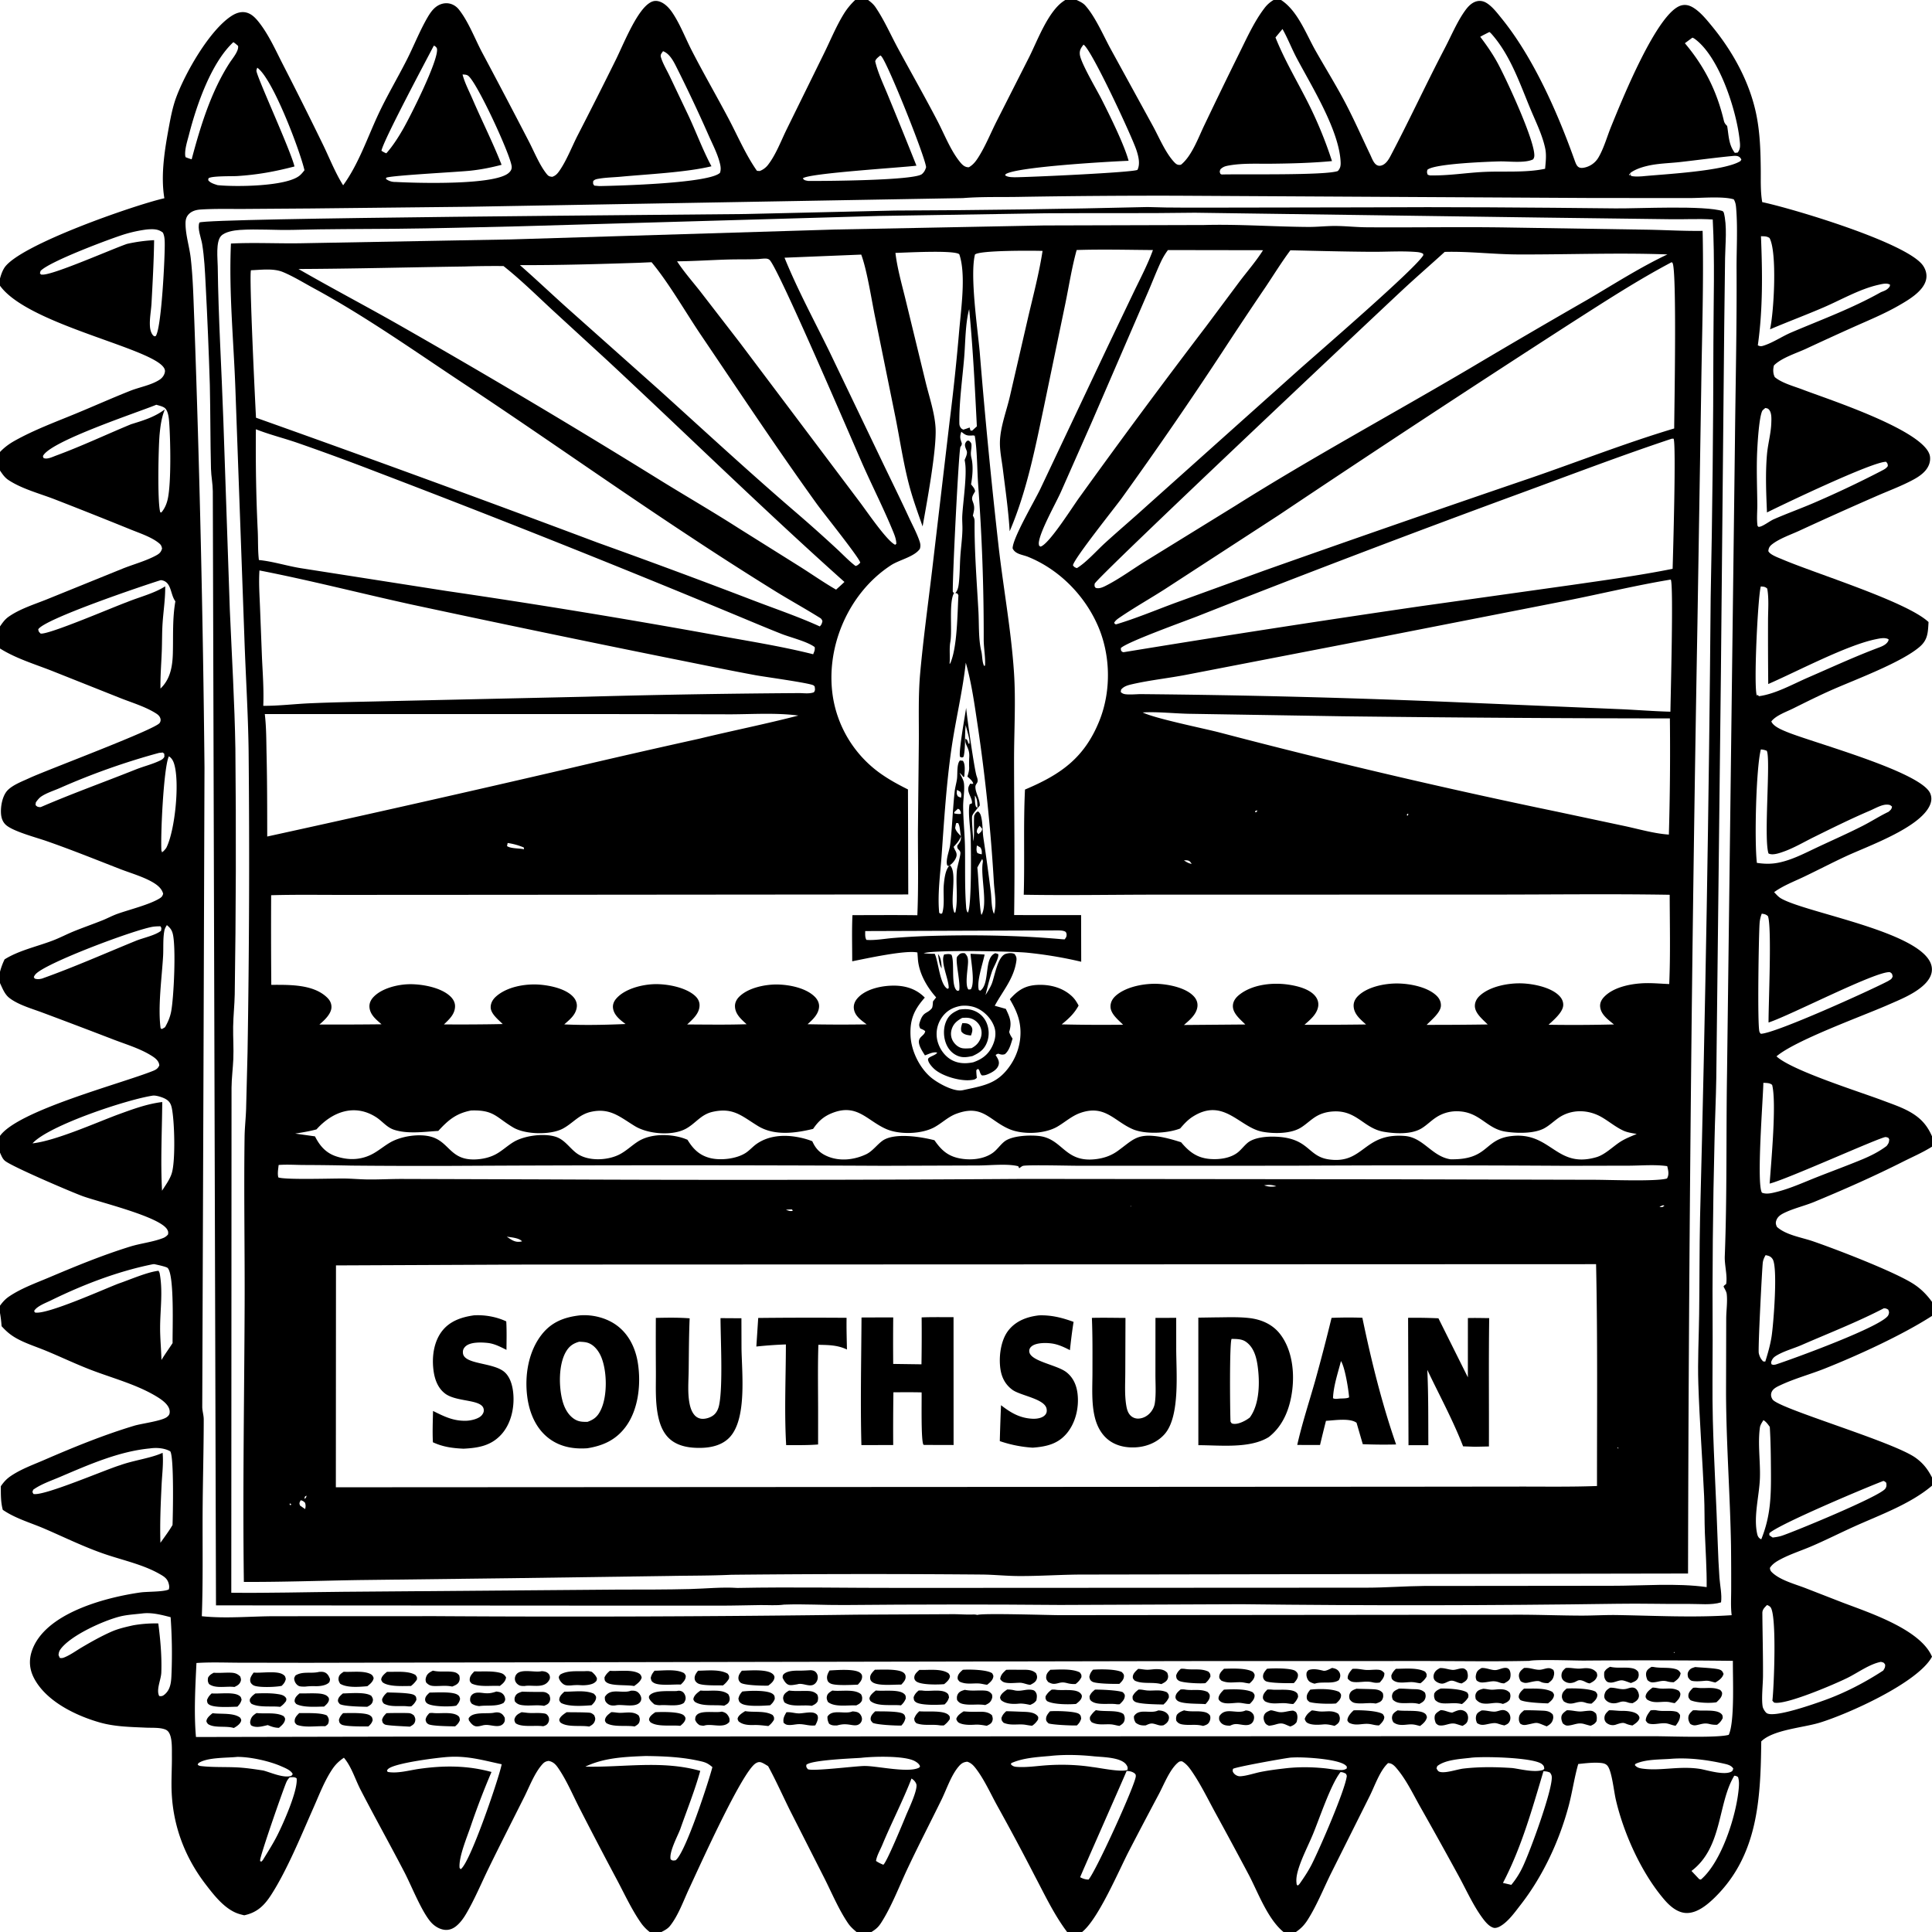 <svg xmlns="http://www.w3.org/2000/svg" viewBox="0 0 256 256"><path d="M113.317 0h1.713l.114.085c.324.25.612.502.846.84 1.15 1.676 2.04 3.714 3.01 5.506 1.732 3.199 3.537 6.37 5.217 9.594.906 1.74 1.718 3.847 2.933 5.371.334.42.67.782 1.232.766.555-.322.894-.752 1.237-1.29.937-1.463 1.635-3.204 2.418-4.761l4.367-8.613c1.109-2.236 2.49-5.99 4.55-7.369l.191-.129h1.514l.15.07c.361.175.711.343.984.645 1.338 1.48 2.427 4.039 3.404 5.823l5.62 10.252c.785 1.46 1.579 3.355 2.681 4.593.305.341.523.54.989.441 1.447-1.161 2.313-3.625 3.118-5.285q2.251-4.72 4.567-9.408c1-2.006 1.99-4.231 3.349-6.016A4.1 4.1 0 0 1 168.756 0h.991l.128.086c2.121 1.467 3.203 4.446 4.44 6.627 1.29 2.277 2.678 4.508 3.9 6.823 1.203 2.28 2.242 4.652 3.355 6.976.278.58.589 1.61 1.4 1.435.61-.132 1.001-.75 1.272-1.263 2.491-4.725 4.74-9.597 7.219-14.336.844-1.614 1.633-3.518 2.703-4.986.363-.498.83-.993 1.438-1.173.477-.142.948-.057 1.369.201.775.477 1.413 1.327 1.981 2.026 4.202 5.168 7.418 12.464 9.652 18.71.287.802.444 1.285 1.375 1.071q.14-.031.277-.077.136-.046.267-.105.132-.059.256-.131.125-.072.241-.157.117-.084.224-.18t.204-.202.183-.221q.087-.116.16-.24c.731-1.23 1.159-2.82 1.707-4.155 1.244-3.032 6.062-15.16 9.284-16.012.6-.158 1.124.002 1.637.327.923.585 1.699 1.545 2.385 2.378 2.811 3.41 5.07 7.5 5.937 11.862.471 2.375.544 4.763.568 7.174.014 1.43-.053 2.909.194 4.322 3.943.832 19.267 5.395 21.317 8.426.373.55.545 1.21.39 1.864-.36 1.542-2.365 2.696-3.645 3.43-1.865 1.07-3.865 1.896-5.827 2.77q-3.225 1.444-6.425 2.938c-1.277.59-3.27 1.21-4.256 2.21-.137.503-.137 1.079.111 1.55.961.804 2.554 1.211 3.73 1.665 3.157 1.218 16.475 5.495 16.84 8.9.072.662-.168 1.286-.588 1.79-.433.519-1.015.901-1.602 1.22-1.606.872-3.378 1.512-5.049 2.252q-5.052 2.206-10.058 4.518c-1.141.528-2.64 1.034-3.628 1.806-.328.257-.46.475-.5.898.192.479 1.328.875 1.811 1.082 4.458 1.908 16.526 5.605 19.418 8.326-.087 1.366-.077 2.339-1.187 3.288-2.415 2.066-8.387 4.286-11.434 5.618-1.81.791-3.575 1.676-5.344 2.554-.882.437-2.282.922-2.868 1.71.277.672 1.41 1.122 2.07 1.393 3.414 1.404 17.781 5.262 18.991 8.15.225.54.172 1.07-.07 1.595-1.36 2.973-8.138 5.353-11.055 6.704-1.921.889-3.798 1.876-5.711 2.784-1.278.605-2.706 1.156-3.853 1.992l.114.123c.238.252.483.521.784.698 3.437 2.02 20.153 4.651 20.008 9.481-.024.875-.607 1.605-1.24 2.155-1.29 1.118-3.07 1.82-4.62 2.5-3.467 1.518-12.216 4.662-14.734 6.8 2.054 1.893 10.988 4.677 14.139 5.87 1.533.581 3.165 1.099 4.48 2.106.925.707 1.528 1.56 1.988 2.62v1.37l-.137.086c-1.166.718-2.44 1.268-3.663 1.884-3.858 1.946-7.774 3.679-11.767 5.334-1.302.54-2.725.854-3.992 1.465-.483.234-.909.504-1.082 1.04-.105.326-.042.523.093.823 1.208 1.087 3.252 1.383 4.77 1.905 3.02 1.037 10.853 4.04 13.363 5.68.975.636 1.73 1.41 2.415 2.349v1.862c-3.947 2.542-9.841 5.238-14.211 6.976-1.911.76-3.971 1.313-5.83 2.18-.47.219-1.067.475-1.239 1.014-.102.32-.027.625.155.9.805 1.219 15.955 5.57 18.96 7.735.995.718 1.61 1.515 2.165 2.603v1.086l-.13.11c-2.875 2.386-6.863 3.803-10.248 5.335-1.874.849-3.715 1.78-5.606 2.59-1.346.575-2.796 1.037-4.088 1.722-.547.29-1.07.608-1.405 1.139.026.323.114.446.357.666 1.092.986 2.953 1.474 4.326 2.001l4.92 1.914c3.5 1.335 10.346 3.549 11.874 7.185-1.85 3.442-11.107 7.588-14.893 8.745-2.202.672-6.162.927-7.732 2.476-.088 7.572-.408 15.072-6.183 20.709-.968.945-2.327 2.075-3.752 2.03-1.154-.037-2.142-.882-2.863-1.715-3.038-3.502-5.437-8.817-6.476-13.32-.256-1.113-.493-3.488-1.009-4.339-.253-.417-.648-.482-1.104-.519-.912-.073-1.95.058-2.863.151-.53 1.846-.784 3.744-1.28 5.593-1.24 4.63-3.414 9.289-6.353 13.062-.76.975-1.67 2.282-2.776 2.88-.227.122-.56.237-.814.165-.637-.185-1.15-.858-1.523-1.368-1.206-1.655-2.12-3.705-3.105-5.507q-2.547-4.669-5.167-9.296c-.885-1.586-1.757-3.384-2.912-4.788-.341-.416-.704-.869-1.274-.854-1.08.986-1.766 3.031-2.432 4.365l-5.166 10.333c-.987 2.007-1.879 4.242-3.086 6.12-.428.664-.874 1.11-1.52 1.557h-1.644c-2.091-1.715-3.337-5.143-4.57-7.517q-2.231-4.205-4.517-8.38c-.997-1.833-1.948-3.793-3.141-5.501-.343-.49-.702-.928-1.227-1.222-.313.003-.36.02-.61.242-1.038.92-1.787 2.85-2.442 4.085q-2.017 3.786-3.992 7.594c-1.366 2.66-3.95 8.739-6.055 10.584l-.133.115H141.4c-1.717-2.273-2.982-4.96-4.309-7.474q-2.425-4.711-4.999-9.343c-.854-1.561-1.656-3.344-2.726-4.766-.336-.446-.653-.81-1.196-.98-.505.047-.782.22-1.107.593-1.022 1.17-1.62 3.028-2.301 4.422-1.5 3.065-3.073 6.096-4.526 9.184-1.088 2.31-2.105 5.009-3.486 7.151-.333.516-.63.796-1.148 1.13l-.133.083h-1.973c-.416-.352-.807-.695-1.117-1.15-1.24-1.815-2.158-4.023-3.15-5.99l-4.542-8.953c-.972-1.959-1.861-3.966-2.909-5.885-.266-.16-.55-.348-.835-.467-.303-.126-.535-.073-.807.094-1.841 1.129-7.614 14.034-8.788 16.526-.754 1.6-1.468 3.655-2.582 5.032-.298.37-.708.576-1.12.793H86.09a5.6 5.6 0 0 1-1.184-1.243c-1.217-1.752-2.151-3.782-3.152-5.667q-2.59-4.852-5.092-9.749c-.817-1.62-1.562-3.358-2.565-4.869-.386-.581-.695-1-1.399-1.143-.346.052-.557.145-.794.403-1.052 1.137-1.742 2.99-2.44 4.382-1.58 3.156-3.191 6.305-4.737 9.477-.973 1.995-1.849 4.111-2.975 6.019-.34.575-.756 1.152-1.27 1.58-.452.375-.98.588-1.572.52-.7-.08-1.375-.51-1.83-1.035-1.238-1.428-2.553-4.79-3.491-6.595-1.903-3.66-3.919-7.263-5.811-10.928-.699-1.352-1.163-2.945-2.118-4.136l-.09-.109c-.648.447-1.107.875-1.547 1.535-1.039 1.555-1.727 3.382-2.483 5.087-1.6 3.612-3.477 8.233-5.592 11.524-.929 1.445-1.878 2.367-3.587 2.734-.384-.095-.78-.19-1.143-.352-1.627-.72-2.891-2.352-3.946-3.722-2.715-3.531-4.287-7.592-4.517-12.069-.085-1.654.04-3.342.023-5.002-.008-.845.062-2.202-.334-2.965-.169-.325-.37-.467-.712-.57-.708-.214-1.64-.15-2.384-.184-2.07-.095-4.136-.12-6.143-.693-3.168-.905-7.085-2.794-8.69-5.855-.59-1.125-.708-2.3-.325-3.512 1.614-5.104 9.856-7.211 14.432-7.857.885-.125 3.082-.058 3.75-.402.05-.2.066-.358.029-.563-.155-.855-.615-1.124-1.33-1.526-2.14-1.204-4.76-1.773-7.08-2.557-2.78-.94-5.379-2.228-8.068-3.388-1.858-.802-3.875-1.357-5.553-2.51-.28-1.03-.255-2.068-.259-3.125.38-.559.767-.983 1.33-1.363 1.348-.911 2.927-1.477 4.413-2.12 3.922-1.7 7.853-3.307 11.951-4.542.94-.284 3.66-.623 4.328-1.158.265-.212.366-.38.354-.728-.027-.851-1.017-1.536-1.664-1.934-2.636-1.624-5.887-2.467-8.768-3.573-2.07-.794-4.05-1.752-6.097-2.59-1.331-.545-2.754-.98-3.992-1.72-.687-.412-1.224-.893-1.756-1.486a16 16 0 0 0-.21-1.743v-.968c.36-.496.703-.879 1.213-1.224 1.613-1.09 3.554-1.781 5.342-2.538 3.519-1.49 7.032-2.934 10.686-4.068 1.395-.433 2.947-.59 4.295-1.104a1.6 1.6 0 0 0 .732-.511c.03-.263.04-.356-.086-.602-.886-1.745-9.155-3.693-11.318-4.5-1.63-.61-9.23-3.864-10.193-4.638-.302-.243-.448-.596-.604-.942L0 152.73v-2.216c2.396-3.377 16.041-6.917 20.276-8.614.393-.157.658-.32.831-.725-.032-.66-.657-1.063-1.175-1.377-1.468-.892-3.32-1.447-4.924-2.065q-4.66-1.794-9.338-3.542c-1.41-.532-3.262-1.039-4.45-1.975-.605-.477-.903-1.275-1.22-1.955v-1.493a8.7 8.7 0 0 1 .609-1.647c1.929-1.213 4.404-1.717 6.522-2.548.887-.348 1.735-.795 2.618-1.155 1.273-.519 2.575-.967 3.85-1.48.672-.272 1.3-.615 1.987-.858 1.56-.554 4.157-1.193 5.504-2.002.315-.189.426-.301.529-.65-.175-.688-.75-1.148-1.341-1.499-1.292-.767-3.046-1.26-4.463-1.814-3.21-1.253-6.408-2.541-9.662-3.674-1.347-.47-4.386-1.267-5.354-2.119-.445-.392-.626-.933-.666-1.513-.067-.974.187-2.396.893-3.11.718-.725 1.99-1.19 2.91-1.618 2.218-1.031 16.653-6.421 17.217-7.285a.68.68 0 0 0 .115-.537c-.09-.385-.358-.584-.678-.782-1.371-.85-3.094-1.366-4.597-1.959l-9.114-3.626c-2.299-.9-4.782-1.646-6.879-2.964v-2.92c.335-.491.646-.937 1.14-1.285 1.477-1.038 3.347-1.618 5.016-2.285l10.075-4.085c1.44-.578 3.09-1.015 4.443-1.747.433-.234.665-.43.8-.923-.055-.267-.112-.451-.323-.637-.996-.877-2.733-1.426-3.952-1.93q-4.963-2.015-9.955-3.956c-1.985-.767-4.337-1.376-6.111-2.546-.452-.298-.728-.677-1.03-1.115L0 62.345V59.89c.587-.617 1.215-1.078 1.955-1.492 2.545-1.427 5.416-2.49 8.116-3.604 2.4-.99 4.778-2.055 7.19-3.012 1.238-.49 2.817-.753 3.915-1.49.347-.232.618-.614.677-1.033C22.25 46.46 3.961 43.367 0 37.857v-.951c.133-.477.287-.942.546-1.368 1.852-3.048 17.46-8.427 21.233-9.268-.522-3.14.072-6.595.648-9.696.223-1.201.485-2.489.908-3.636 1.212-3.289 4.416-8.913 7.33-10.818.571-.373 1.25-.626 1.937-.467.783.182 1.33.805 1.8 1.417 1.25 1.63 2.132 3.609 3.063 5.432q2.69 5.24 5.27 10.536c.865 1.762 1.617 3.706 2.643 5.37l.091.146c2.047-2.813 3.19-6.256 4.654-9.393 1.15-2.462 2.544-4.8 3.774-7.221.947-1.864 1.718-3.861 2.773-5.663.3-.513.661-1.043 1.146-1.397.472-.346 1.065-.52 1.647-.426.534.085 1.01.39 1.344.81 1.238 1.555 2.099 3.818 3.024 5.589q3.145 5.898 6.218 11.835c.716 1.37 1.439 3.198 2.4 4.379.239.292.362.32.728.363.455-.155.688-.42.956-.807.954-1.378 1.62-3.13 2.383-4.633q2.593-5.034 5.102-10.11c.948-1.92 2.6-6.103 4.272-7.364.367-.278.745-.452 1.213-.379.817.128 1.495.824 1.943 1.474 1.038 1.507 1.758 3.413 2.602 5.058 1.561 3.043 3.277 6 4.876 9.024 1.213 2.292 2.29 4.828 3.778 6.943l.365.025a2.5 2.5 0 0 0 1.132-.86c1.002-1.302 1.682-3.103 2.4-4.584l4.968-10.1c.862-1.748 1.622-3.626 2.646-5.282A9 9 0 0 1 113.317 0M129.5 213.99l-.124.133zc.638-.266 9.71.033 11.007.027l60.726-.06c2.771-.001 5.542.112 8.313.119 1.585.003 3.174-.1 4.758-.073 5.015.083 10.147.358 15.151.017-.138-1.093-.068-2.234-.065-3.333q.01-2.962-.023-5.923c-.12-6.73-.633-13.46-.658-20.195l.023-9.864c.003-1.02.187-2.257.066-3.253-.035-.284-.215-.58-.344-.83l-.08-.151c.128-.173.068-.115.234-.246l.117-.088c.186-1.147-.228-2.488-.183-3.675.313-8.067.168-16.155.298-24.225l1.048-83.655c.078-7.617.26-15.225.216-22.845-.015-2.677.166-5.492-.056-8.152-.036-.436-.087-.794-.316-1.17-1.408-.435-4.316-.168-5.873-.172l-12.984-.008-54.954-.302q-10.36-.023-20.718.152c-2.531.052-5.084-.04-7.61.163l-65.28 1.146-21.07.229-8.819.063c-1.923.012-3.877-.047-5.796.073-.567.035-1.119.159-1.547.555-.372.344-.492.753-.497 1.243-.017 1.513.512 3.112.686 4.623.312 2.723.362 5.5.474 8.237q1.061 29.626 1.352 59.27l-.124 37.525-.173 47.176c0 .576.198 1.13.197 1.693-.004 4.141-.129 8.299-.149 12.444-.021 4.542.064 9.093-.106 13.632 3.144.34 6.531.001 9.697 0l21.246-.009q27.885.174 55.767-.196l12.712-.065c.868-.007 1.747.067 2.61.046.267-.007.468-.018.727.057M169.937 3.843l-.93 1.119c1.178 2.94 2.741 5.568 4.173 8.375q.987 1.932 1.817 3.938.83 2.005 1.498 4.07c-2.693.253-5.359.319-8.062.348-1.807.02-3.754-.088-5.534.224-.512.09-.8.153-1.183.513-.116.312-.123.301-.005.611l.168.08c2.675-.077 13.755.142 15.39-.46.344-.367.393-.721.37-1.205-.197-4.221-3.866-10.062-5.84-13.801-.654-1.241-1.175-2.6-1.862-3.812m27.415.398c-.405.207-.82.403-1.213.634.851 1.118 1.625 2.232 2.3 3.469 1.104 2.02 5.021 10.44 4.863 12.357a.83.83 0 0 1-.16.416c-1.078.536-3.238.24-4.452.27-1.507.04-8.672.297-9.556 1.115-.066.32-.07.353.05.655l.292.085c2.578.044 4.69-.344 7.178-.463 2.624-.124 5.517.13 8.08-.416.081-.918.201-1.82.007-2.731-.37-1.733-1.209-3.424-1.89-5.052-1.415-3.375-2.649-7.099-5.07-9.917-.123-.142-.272-.322-.429-.422m26.897.75-.995.735c2.601 3.088 4.231 6.323 5.163 10.253.081.34.206.474.442.716.216 1.301.19 2.467 1.013 3.56l.375-.036c.41-.501.33-1.044.266-1.657-.408-3.846-2.652-10.953-5.906-13.378a1.2 1.2 0 0 0-.358-.193m-193.33.597c-2.94 2.737-4.873 8.339-5.869 12.224-.208.814-.558 1.853-.515 2.701.008.16.022.185.062.318.266.102.524.203.8.278 1.152-4.351 2.574-8.984 5.03-12.781.368-.57 1.247-1.585 1.117-2.247-.203-.177-.393-.355-.625-.493m112.649.328c-.335.437-.549.757-.482 1.326.13 1.1 2.23 4.635 2.84 5.837 1.075 2.118 3.04 6.077 3.619 8.228-2.467.092-14.804.797-16.277 1.762l-.092.153c.354.265.839.249 1.265.267 1.688 0 15.772-.636 16.28-.984.393-.793.121-1.837-.147-2.64-.62-1.854-6.022-13.466-7.006-13.949m-86.085.134c-1.006 1.93-6.707 12.602-6.938 13.924.215.145.401.25.645.339.854-.958 1.579-2.1 2.218-3.21.93-1.615 4.663-8.997 4.502-10.599-.017-.17-.149-.302-.288-.396-.041-.028-.093-.038-.139-.058m30.374.734c-.188.284-.385.435-.28.796.237.82.782 1.717 1.151 2.492l2.468 5.189c1.053 2.234 1.912 4.6 3.076 6.773-3.35.809-8.425 1.044-11.979 1.378-.976.092-2.022.105-2.983.274-.294.051-.496.087-.707.31-.018.334-.058.352.154.602.226.02.453.044.679.058 2.63-.048 14.567-.367 15.968-1.759.151-.46.089-.847-.027-1.307-.311-1.246-.98-2.51-1.495-3.687q-2.026-4.588-4.278-9.07c-.387-.77-.901-1.737-1.747-2.049m28.789.566c-.253.221-.603.442-.675.784.363 1.562 1.135 3.13 1.736 4.618q1.894 4.59 3.728 9.202c-1.902.249-14.349 1.003-15.053 1.681.194.286.356.266.682.339l.031.004c2.122.012 14.102-.056 15.075-.916.299-.264.432-.533.544-.908-.16-1.484-5.165-13.96-5.946-14.715a.6.6 0 0 0-.122-.089m-82.56 1.62c-.036.134-.111.264-.108.402.018.759 4.505 10.462 5.042 12.686-2.607.679-4.91 1.101-7.605 1.27-.691.042-3.368-.033-3.79.296-.028.246-.084.217.07.371.28.282.763.415 1.136.537 2.355.247 9.167.188 10.893-1.287.235-.2.43-.445.62-.687-.586-2.555-4.203-12.17-6.258-13.588m27.203.901c.282 1.094.862 2.19 1.31 3.228 1.256 2.915 2.709 5.788 3.864 8.74-1.37.358-2.73.63-4.139.779-1.687.179-10.53.627-11.155.934l-.018.17c.42.288.805.403 1.318.391 2.756.148 13.198.462 14.974-1.233.24-.228.368-.434.36-.77-.035-1.338-4.66-11.366-5.798-12.094-.222-.142-.464-.135-.716-.145m168.193 10.807c-2.297.223-4.572.536-6.863.794-1.486.167-2.957.172-4.42.529-.774.188-1.592.468-2.227.955l.126-.07-.26.26.172.125-.031-.294.171.346c.496.094.942.07 1.444.04 2.79-.28 10.89-.67 13.024-2.02l.122-.2c-.128-.249-.259-.4-.552-.464-.212-.046-.49-.025-.706 0M19.347 30.42a18 18 0 0 0-2.93.648c-1.91.602-9.867 3.58-11.043 4.831l-.083.314c.176.193.084.166.324.176 1.427.062 9.112-3.344 11.212-4.072q1.776-.4 3.595-.494c-.04 2.795-.195 5.554-.344 8.343-.055 1.038-.302 2.195-.196 3.225.037.352.18.865.464 1.1.114.095.115.063.27.054.776-.835 1.266-10.782 1.21-12.48-.014-.442-.048-.835-.24-1.239-.602-.485-1.256-.481-2.001-.431-.08.005-.159.017-.238.025m213.99.883c.195 4.804.262 9.69-.417 14.454.263.126.4.151.688.066 1.267-.38 2.499-1.239 3.728-1.763 4.054-1.727 8.048-3.18 11.903-5.347.505-.196.849-.302 1.161-.76l.042-.225c-.42-.267-1.042-.098-1.51.006-2.48.546-4.97 1.995-7.313 3.004-2.34 1.008-4.733 1.9-7.082 2.9.525-2.342.96-10.248-.068-12.104-.381-.248-.682-.218-1.131-.232M20.714 53.632C18.265 54.643 6.52 58.5 5.686 60.447l.08.242c.474.219 1.183-.145 1.642-.314 3.387-1.245 6.625-2.781 9.955-4.159 1.623-.505 3.088-.932 4.471-1.964l-.076.205c-.37 1.003-.507 2.02-.608 3.08-.155 1.63-.314 8.98.083 10.334l.141.043c.455-.528.719-1.162.863-1.842.461-2.167.352-7.745.184-10.056-.04-.558-.119-1.528-.56-1.93-.256-.233-.81-.35-1.148-.453m213.197.428c-.095.09-.35.276-.402.382-.47.953-.674 5.035-.703 6.177-.051 2.057.025 4.118.048 6.175.01.956-.1 1.93.027 2.878.12.124.087.15.245.132.472-.055 1.382-.769 1.889-.992 1.73-.76 3.516-1.4 5.254-2.144a139 139 0 0 0 8.91-4.212c.354-.195.76-.352.97-.713-.02-.305-.033-.317-.229-.553-1.724-.06-13.602 5.624-15.786 6.711-.106-2.557-.22-5.114-.002-7.67.12-1.4.53-2.785.575-4.189.018-.548.071-1.37-.328-1.79-.151-.159-.265-.146-.468-.192M21.291 76.875c-2.437.76-15.424 5.154-16.223 6.513.049.32.085.331.317.564 1.07.17 9.764-3.57 11.396-4.153 1.599-.661 3.53-1.134 4.986-2.031l.124-.074c.02 1.647-.24 3.263-.349 4.903-.082 1.243-.058 2.495-.107 3.74-.064 1.64-.199 3.26-.172 4.903 1.327-1.268 1.6-2.974 1.643-4.742.056-2.274-.066-4.57.333-6.82-.698-.929-.482-2.566-1.828-2.795-.04-.007-.08-.005-.12-.008m212.027.83c-.399 1.342-.988 13.582-.512 14.51l.038-.174.228.208c2.194-.296 4.481-1.594 6.513-2.476 3.144-1.364 6.295-2.821 9.505-4.018.407-.159.866-.377 1.09-.78.063-.115.058-.144.07-.257-.453-.292-1.191-.12-1.703-.015-3.855.787-10.431 4.276-14.246 5.936q-.04-4.202-.027-8.404c-.001-1.357.14-2.912-.107-4.242-.299-.275-.454-.24-.85-.288m.005 21.601c-.643 2.544-.863 12.204-.525 15.03.998.148 1.904.171 2.9-.033 1.777-.364 3.442-1.247 5.072-2.014 2.012-.948 4.065-1.849 6.047-2.859 1.159-.59 2.26-1.308 3.433-1.865.275-.259.385-.3.455-.68-.233-.235-.363-.261-.693-.267-.689-.013-1.6.527-2.246.803-2.524 1.078-4.971 2.291-7.432 3.508-1.319.652-2.647 1.444-4.036 1.931-.53.186-1.433.512-1.962.226-.66-2.008.326-12.694-.234-13.607a2.4 2.4 0 0 0-.779-.173m-212.25.457q-3.364.913-6.649 2.077t-6.473 2.572c-.795.35-1.759.645-2.473 1.122-.3.202-.523.496-.73.787l-.04.349c.188.207.268.253.565.279.047.004.095-.006.142-.01 4.14-1.79 8.385-3.305 12.573-4.978 1.042-.416 2.161-.68 3.173-1.162.282-.134.475-.24.623-.527l-.018-.395-.198-.165zm1.306.456c-.7 1.39-1.14 10.759-.98 12.637l.11-.135-.078.238c.264-.163.402-.35.591-.59 1.178-2.263 1.823-8.808 1.034-11.208-.125-.381-.323-.734-.677-.942m211.065 20.845a4.2 4.2 0 0 0-.29 1.31c-.112 1.523-.312 13.697-.008 14.363.065.142.08.146.171.244 1.888-.026 14.59-5.784 16.873-6.99.322-.21.477-.235.597-.612-.077-.36-.055-.355-.355-.563-1.809-.183-13.142 5.704-16.088 6.673-.02-2.383.458-12.628-.08-14.092-.278-.257-.461-.273-.82-.333m-211.33 1.518c-.135.216-.273.443-.324.695-.217 1.06-.114 2.34-.178 3.428-.169 2.861-.708 6.716-.33 9.54l.154.112c.151-.08.301-.153.439-.256.372-.657.642-1.264.794-2.012.364-1.79.685-8.701.21-10.416-.139-.5-.374-.764-.765-1.091m-1.786.206c-2.294.319-14.609 4.918-15.666 6.364-.094.129-.115.177-.184.307.144.235.06.204.308.255.294.06.474.015.761-.041 4.218-1.501 8.326-3.324 12.468-5.015.953-.389 2.558-.707 3.33-1.332.025-.295.097-.347-.094-.59-.311.007-.614.011-.923.052m213.328 20.69c-.035 2.054-.932 13.437-.186 14.558.563.23 1.224.077 1.796-.062 1.882-.456 3.718-1.3 5.515-2.01 1.984-.784 3.995-1.518 5.963-2.335 1.132-.469 2.268-1.041 3.247-1.784.259-.357.304-.416.344-.877l-.125-.214c-.118-.03-.233-.082-.355-.088-.63-.033-13.138 5.633-15.367 6.165.197-2.81.938-10.689.334-13.068-.302-.29-.768-.257-1.166-.286M20.3 145.168c-3.34.479-13.826 3.941-15.993 6.334 3.03-.337 8.285-2.68 11.289-3.805 1.92-.696 3.86-1.43 5.903-1.672-.03 3.89-.238 7.87-.027 11.752.453-.72 1.035-1.496 1.288-2.315.513-1.655.37-7.003-.005-8.688-.118-.527-.32-.865-.793-1.14-.4-.233-1.209-.492-1.662-.465m213.651 21.143c-.19.332-.333.635-.376 1.02-.098.874-.645 11.461-.527 11.97.102.443.26.766.578 1.088.084.008.203.033.286.018.34-1.093.656-2.183.832-3.316.251-1.618.85-9.152.138-10.252-.242-.372-.51-.442-.931-.528m-213.742 1.214c-4.627.933-9.247 2.716-13.475 4.79-.645.317-1.708.705-2.138 1.278-.028.037-.048.08-.072.12l.098.191c1.465.385 9.293-3.148 11.098-3.83 1.481-.502 3.802-1.53 5.295-1.691l.108.247.007-.046c.49 2.45.088 4.913.086 7.379-.002 1.41.146 2.83.177 4.243.463-.772.99-1.489 1.477-2.242-.031-1.668.266-8.995-.653-9.953-.16-.168-1.42-.43-1.727-.498-.085-.019-.196.001-.281.012m229.4 5.833c-3.486 1.812-7.254 3.278-10.857 4.85-1.094.478-2.32.792-3.343 1.399-.415.246-.567.436-.73.887l.044.266c.273.127.281.089.563.046 1.979-.636 14.407-5.14 14.938-6.574.122-.328.102-.403-.026-.704-.25-.137-.307-.175-.59-.17m-15.94 14.815c-.187.294-.42.627-.47.979-.298 2.15.077 4.544 0 6.722-.084 2.34-.882 5.105-.35 7.419.063.268.182.472.42.616q.053.03.11.053c1.276-3.151 1.307-5.88 1.281-9.217-.014-1.895-.034-3.787-.152-5.68-.258-.352-.464-.659-.839-.892m-213.839 3.751c-4.086.387-8.147 2.185-11.888 3.779-1.169.498-2.513.951-3.542 1.692l-.103.292.13.263c1.283.354 9.58-3.233 11.503-3.81 1.776-.646 4.092-.928 5.619-1.639.128 1.405-.063 2.786-.131 4.188-.126 2.568-.242 5.168-.158 7.737.541-.773 1.13-1.542 1.603-2.359.053-1.333.211-9.032-.303-9.765-.777-.441-1.853-.516-2.73-.377m229.729 4.303c-2.557.976-13.913 5.773-15.11 6.928l.002.27c.147.102.291.216.449.3.428-.05.846-.114 1.256-.252 1.759-.597 12.881-5.175 13.65-6.21.194-.262.18-.495.134-.797-.14-.124-.197-.192-.381-.239m-15.418 16.44c-.309.325-.62.582-.617 1.063.02 2.777.098 5.545.084 8.324-.005 1.125-.226 3.06-.04 4.087.046.245.316.698.52.844.968.691 6.38-1.238 7.665-1.7 2.726-.98 5.357-2.35 7.784-3.933.19-.298.27-.417.258-.786-.19-.3-.21-.27-.556-.366-1.49.276-3.069 1.445-4.433 2.12-1.696.841-8.305 3.671-9.734 3.272l-.22-.248c.199-1.544.62-11.445-.262-12.403-.133-.144-.272-.206-.449-.274M18.778 213.8c-.935.107-1.956.163-2.866.39-2.184.547-6.477 2.472-7.858 4.295-.209.276-.27.48-.297.82l.162.373c.242.052.393.023.616-.068.8-.326 1.565-.89 2.309-1.329 1.268-.748 2.587-1.488 3.935-2.082.899-.395 1.908-.622 2.866-.837a17 17 0 0 1 3.33-.248c.274 2.107.481 4.403.398 6.526-.036.93-.713 2.27-.274 3.094.3.04.438.014.681-.181.93-.746.909-1.939.955-3.022q.13-3.626-.127-7.246c-1.244-.318-2.535-.665-3.83-.485m203.031 5.124-.034.097.096-.025.041-.094zm-19.172 1.15c-4.769.105-9.554.017-14.324.02l-29.609.006-82.604.156-35.412.073-9.193-.015c-1.817-.01-3.653-.08-5.466.042-.15 3.198-.347 6.619-.063 9.807l27.815-.057 139.469-.055 25.857.006c2.117 0 8.414.252 9.959-.182.81-1.737.524-7.544.55-9.804q-9.883-.112-19.766-.035c-1.342 0-6.267-.177-7.213.037M85.559 232.679c-2.716.108-5.503.214-7.998 1.41 5.124.113 10.154-.867 15.226.56-.724 2.61-1.76 5.182-2.657 7.739-.359.94-1.495 3.02-1.266 3.987.278.2.305.16.652.125 1.289-.922 4.372-10.385 4.88-12.348-.49-.412-.804-.602-1.422-.75-2.486-.592-4.875-.691-7.415-.723m53.544-.002c-1.663.144-3.567.25-5.104.947l-.047.16c.285.317.588.33.99.35 1.24.058 2.5-.14 3.738-.224 2.008-.139 4.083-.076 6.073.233.96.103 3.888.728 4.646.367.053-.289.01-.433-.155-.671-.702-1.013-3.175-1.002-4.312-1.12-1.869-.195-3.959-.254-5.829-.042M31.41 232.8c-1.411.147-4 .04-5.131.838l-.082.203c.216.163.335.161.602.19 1.456.154 2.984.088 4.451.15 1.223.052 2.437.235 3.645.422 1.025.275 2.702 1.052 3.721.7l.173-.214c-.194-.51-1.038-.834-1.52-1.047-1.575-.695-4.133-1.262-5.859-1.243m28.021.001c-1.262.067-7.145.8-7.994 1.596-.107.1-.104.113-.161.226l.098.166c1.28.246 2.867-.218 4.153-.401 3.26-.467 6.41-.466 9.6.411q-1.471 3.444-2.685 6.986c-.483 1.484-1.687 4.244-1.544 5.72l.14.178c1.213-.747 4.893-11.547 5.385-13.665l.055-.243c-2.463-.524-4.475-1.132-7.047-.974m54.624.126c-1.08.074-6.581.284-7.209.923-.03.308.008.312.186.57.522.333 6.397-.418 7.55-.418l.221.006c1.66.048 5.679.944 7.007.203l.1-.157c-.091-.32-.431-.556-.721-.71-1.377-.728-5.495-.612-7.134-.417m56.754-.008c-.98.127-7 1.202-7.425 1.461-.073.261-.073.36.105.586.189.24.54.417.849.4.878-.051 1.851-.403 2.725-.577 1.165-.232 2.353-.373 3.532-.507 1.675-.165 3.246-.142 4.92.025.72.072 1.47.233 2.192.235.288 0 .494-.047.739-.205.014-.255.066-.21-.095-.375-.867-.89-5.537-1.155-6.885-1.091-.217.01-.444.01-.657.048m24.018.004c-1.293.15-3.335.248-4.382 1.096l-.101.297c.141.249.192.417.503.482.81.17 2.242-.36 3.108-.457 2.151-.244 4.291-.21 6.447-.065 1.172.158 2.973.635 4.092.234l.131-.14c-.034-.3-.047-.386-.29-.6-1.05-.924-8.1-1.067-9.508-.847m26.614.128c-1.467.113-3.38.043-4.723.669l-.095.157c.276.355.651.43 1.088.486 2.452.318 4.874-.417 7.67.048 1.004.2 3.16.851 4.052.332.178-.104.171-.218.237-.4-.282-.447-.811-.552-1.308-.665-2.22-.501-4.65-.798-6.92-.627m-72.154 1.61c-.81 1.907-6.168 14.004-6.16 14.082.372.2.69.3 1.115.31 1.056-1.262 6.225-12.649 6.256-13.686.006-.21-.031-.29-.197-.413-.293-.217-.655-.28-1.014-.293m55.229.041c-1.516 5.061-2.907 10.09-5.368 14.795l1.105.258a11 11 0 0 0 1.519-2.394c.955-1.994 3.917-10.07 3.846-11.884-.01-.25-.098-.409-.245-.603-.315-.137-.522-.159-.857-.172m-26.893.108c-1.325 1.696-2.781 6.155-3.683 8.308-.616 1.471-1.416 2.998-1.885 4.51-.175.564-.338 1.263-.265 1.854.035.284-.011.181.155.37.113-.088.198-.15.28-.268.562-.804 1.1-1.607 1.55-2.48 1.037-2.018 4.492-9.964 4.683-11.795-.093-.23-.047-.255-.292-.366a1.3 1.3 0 0 0-.543-.133m52.178.482c-2.23 3.688-1.523 9.486-5.673 12.619l1.03 1.091.215.053c2.758-2.346 4.722-8.553 5.02-12.112.043-.5.06-.982-.094-1.465-.179-.135-.276-.163-.498-.186m-191.405.208a2 2 0 0 0-.45.645c-.393.886-3.519 9.837-3.48 10.372.003.043.015.086.023.129l.182.009.172-.21c.65-1.066 1.332-2.131 1.897-3.246.76-1.502 2.755-5.941 2.566-7.556-.284-.22-.56-.143-.91-.143m82.383.165c-1.154 2.98-2.643 5.835-3.87 8.793-.273.661-.739 1.436-.833 2.13.31.214.614.355.959.5.402-.167 2.695-5.752 3.032-6.571.304-.738 1.617-3.466 1.337-4.147-.128-.311-.344-.53-.626-.705M228.883 15.99l-.077-.025z"/><path d="m28.62 212.719-.422-147.633c-.01-.996-.217-1.98-.242-2.974-.091-3.698-.07-7.41-.152-11.113q-.207-6.659-.556-13.312c-.093-1.795-.17-3.574-.461-5.351-.13-.79-.676-2.105-.362-2.852 1.123-.615 64.666-1.024 72.324-1.126l19.843-.46q16.736-.06 33.468-.465c3.272.122 6.542.063 9.815.076l18.964-.032c11.068-.07 22.157.017 33.224.135 3.082.033 11.824-.434 14.263.375l-.13.2.062-.145.143.078c.483 1.825.207 4.207.18 6.086l-.11 8.856-.44 45.894-.615 53.926c-.042 2.718-.18 5.434-.231 8.152q-.333 13.286-.25 26.575c.004 3.493-.066 7.004.023 10.494.14 5.515.479 11.02.657 16.536q.07 2.213.22 4.423c.078 1.022.349 2.25.213 3.258-1.286.393-2.894.194-4.234.207-3.188.031-6.38-.077-9.564-.02q-24.856.356-49.712.058l-24.06.097q-14.309-.123-28.617.01c-2.653.022-5.315-.155-7.966-.054-1.038.142-2.099.047-3.145.06-1.802.02-3.597.08-5.4.075l-15.106-.002zM158.332 28.187c-6.59.097-13.175.03-19.764.073l-22.111.354-47.695 1.372c-5.492.123-10.994.281-16.487.33-4.468.041-8.907.021-13.377.143-2.375.066-4.783-.152-7.146.012-.725.05-1.935.235-2.461.795-.72.767-.453 3.019-.44 4.047.084 6.777.508 13.565.742 20.34l.86 25.15c.262 6.124.634 12.25.736 18.38q.16 16.292-.086 32.582c-.028 1.429-.189 2.851-.21 4.277-.02 1.429.084 2.863.022 4.29-.054 1.263-.225 2.527-.235 3.79l-.033 66.926c4.95.053 9.906-.085 14.857-.128l36.417-.29c3.163-.005 6.352.007 9.512-.074 2.058-.053 4.24-.281 6.286-.145 7.358-.146 14.733.01 22.094-.005l61.311-.03c2.509-.004 5.037-.205 7.554-.228l24.798-.024c4.083.011 8.67-.388 12.666.175.023-2.41-.15-4.814-.24-7.221-.06-1.605-.025-3.212-.097-4.817-.226-4.968-.607-9.926-.768-14.9-.099-3.061.069-6.15.109-9.212.056-4.293.03-8.59.122-12.881q1.066-41.041 1.405-82.095.343-16.876.362-33.755c.011-5.444.199-10.893-.089-16.334-1.928-.13-3.839.003-5.767-.039l-16.804-.216z"/><path d="M30.601 32.27c3.104-.156 6.239.017 9.348-.038l27.735-.508 43.077-1.314 27.561-.536 21.208-.058c4.602-.126 9.219.225 13.826.255 1.162.007 2.318-.127 3.48-.129 1.425-.002 2.85.165 4.277.175 6.2.045 12.397-.071 18.599.026l18.725.295c2.403.046 4.759.189 7.17.153.154 6.928-.09 13.86-.185 20.784l-.503 31.313q-1.122 62.901-1.244 125.811l-79.936.137c-2.948-.013-5.942.219-8.864.196-1.55-.011-3.095-.174-4.643-.196q-16.67-.145-33.339.029c-2.685.13-5.39.105-8.079.157l-20.939.296-20.361.248c-5.066.085-10.134.267-15.2.246-.162-12.217.055-24.453.103-36.675.029-7.427-.113-14.874-.007-22.3.018-1.236.163-2.465.202-3.7l.19-7.5q.333-19.975.142-39.95c-.067-5.007-.393-10.02-.562-15.027L31.19 51.513c-.23-6.385-.878-12.853-.589-19.242m96.094 76.794c-.056.21-.09.42-.13.633.096.45.47.775.772 1.105-.21.585-.572.966-.98 1.417.058.127.113.255.174.38.037.076.083.148.118.224.133.292.145.528.025.828-.173.431-.602.93-1.029 1.11l-.15-.13a1.8 1.8 0 0 1-.048-.41c.026-.835.366-1.542.462-2.353.273-2.323.33-4.678.591-7.008.064-.566.23-1.098.306-1.654.09-.646-.053-1.976.391-2.44l.389.04c.367.484.224 1.5.185 2.103l-.116.052c-.177-.237-.27-.371-.51-.552.201.398.52.903.579 1.35.124.954-.107 2.125-.102 3.11.01 1.758.204 3.514.24 5.272.05 2.58-.046 5.262.14 7.828.024.329.03.702.24.96.525-.753.423-8.77.371-10.133-.045-1.165-.371-3.176-.137-4.228l.308-.12c.093-.452-.379-1.138-.468-1.643-.073-.414.032-.64.255-.98.254.064.124.056.393.019-.105-.406-.482-.67-.777-.948.117-.404.248-.8.229-1.225-.02-.465-.008-.932.016-1.397.065-1.266-.678-1.554-.491-2.401.279.174.28.363.388.661l.12.008c.12-.53-.369-1.855-.483-2.463-.178 1.373.006 2.869-.282 4.19l-.2.109-.273-.084c-.228-.566.651-5.447.808-6.5.097 1.172 1.103 8.285 1.396 9.067.382 1.022-.209.846-.169 1.483.052.819.568 1.484.58 2.39q-.312.37-.616.75c-.155.195-.305.391-.39.63-.092.258.114 2.924.163 3.371.158-1.117.018-2.263.094-3.393.15-.283.209-.433.508-.582.314.22.387.532.463.898.18.867.126 1.746.258 2.615q.537 3.594.986 7.2c.097.806.062 2.165.413 2.87.4-1.331.058-2.864-.015-4.229q-.61-10.368-2.13-20.642c-.425-2.797-.806-5.692-1.59-8.415-.413 3.772-1.34 7.55-1.886 11.314-.69 4.74-.98 9.535-1.322 14.31-.17 2.386-.559 5.152-.31 7.532l.24.125.158-.082c.355-1.163.098-2.619.214-3.837.071-.748.217-2.043.805-2.527 1.043.99-.097 4.805.6 6.305l.129-.071c.384-1.812.017-3.774.202-5.612.049-.483.528-2.026.448-2.337-.103-.404-.452-.335-.404-.875.34-.457.514-.658.493-1.25-.149-.547-.096-1.269-.383-1.749zm15.968-75.938c-.637 2.297-1.01 4.711-1.489 7.049l-2.84 13.679c-1.17 5.552-2.301 11.312-4.548 16.538-.162-2.737-.562-5.485-.9-8.206-.15-1.22-.437-2.522-.387-3.75.079-1.97.884-4.023 1.323-5.941l2.45-10.624c.672-2.849 1.427-5.734 1.873-8.626-1.239-.04-8.338-.096-8.957.48-.686 2.777.345 9.792.632 12.931q1.055 12.946 2.512 25.853c.637 5.519 1.65 10.997 2.023 16.545.261 3.881.01 7.812.013 11.701.006 6.829.115 13.668.01 20.495l8.874.005.014 6.18a55 55 0 0 0-7.232-1.206c-1.822-.174-12.313-.405-13.639.079.492.056.965.08 1.46.075l.048.108c.47 1.093.638 3.989 1.657 4.537l.15-.105c.023-1.17-1.142-3.475-.599-4.454.334-.038.66-.122.967.047.46.951-.137 4.285.786 4.776l.228-.052c.224-.94-.536-3.889-.273-4.457.032-.07.251-.291.293-.326.226-.187.465-.187.734-.147.356.352.423.612.427 1.109.005.832-.464 3.125.054 3.695l.3-.022c.603-.79.034-3.678-.024-4.711.62.03 1.246.047 1.865.1-.238 1.192-1.082 3.574-.767 4.706l.2.081c1.327-.955.424-4.418 2.002-4.967l.37.123c.118.503-.625 1.71-.813 2.255-.355 1.035-.606 2.112-.876 3.172.297-.48.621-.971.83-1.497.397-1 .776-3.693 1.899-3.979.391-.1.736-.13 1.116.023.25.348.302.532.24.962-.335 2.325-1.788 3.928-2.86 5.908l1.467.412c.539 1.133.835 1.782.446 3.058.099.348.25.588.449.882-.233.724-.413 1.553-1.015 2.06-.352.119-.557.042-.894-.062-.132.054-.237.08-.335.186l.075.121c.232.381.454.736.312 1.202-.189.619-.897.998-1.452 1.225-.266.11-.468.156-.759.143-.317-.26-.244-.767-.545-.858l-.192.167a7.5 7.5 0 0 0 .071 1.002c-.216.259-.467.273-.799.31-1.398.158-3.676-.49-4.758-1.398-.325-.272-.868-.864-.908-1.301-.01-.12.004-.137.09-.222.26-.256 1.019-.423 1.112-.725-.518-.132-1.109.2-1.614.372-.318-.51-.916-1.37-.785-1.99.114-.536.748-.68.819-1.215-.196-.187-.406-.256-.653-.356-.153-.314-.183-.464-.076-.806.468-1.499.925-1.068 1.599-1.864.13-.153.143-.716.16-.916l.42-.537c-1.245-1.395-2.299-3.24-2.424-5.133l-.06-.817c-1.56-.352-6.871.819-8.638 1.167.002-2.031-.062-4.088.032-6.116 2.866.001 5.735-.029 8.6.013.156-3.728.074-7.48.077-11.21l.118-11.633c.026-3.082-.097-6.203.183-9.275.411-4.522 1.03-9.029 1.57-13.537l2.326-19.78q.76-6.045 1.278-12.114c.17-1.89.407-3.814.457-5.71.035-1.348-.01-3.039-.451-4.32-.623-.593-7.254-.209-8.463-.185l.024.195c.272 2.092.887 4.194 1.38 6.246l2.614 10.748c.472 1.926 1.195 4.04 1.302 6.024.152 2.848-1.165 9.926-1.719 13.03-.651-1.863-1.332-3.72-1.826-5.632-.753-2.913-1.192-5.925-1.782-8.876l-2.657-13.085c-.495-2.363-1.08-6.31-1.868-8.425l-10.165.412c1.706 4.197 3.902 8.262 5.899 12.332l7.342 15.307c1.09 2.26 2.192 4.502 3.245 6.78.473 1.023 1.043 2.074 1.404 3.14.126.371.156.629.048 1.012-.715 1.054-2.728 1.464-3.808 2.164-5.768 3.742-8.893 11.18-7.64 17.908q.073.38.163.754.091.375.2.745t.238.733q.127.364.273.721t.31.707.344.69.378.672q.197.331.411.652t.443.63.475.609q.244.298.503.584.26.285.533.557t.56.53q.286.259.585.502.3.244.61.472.311.228.633.441c1.016.684 2.113 1.27 3.209 1.816l.039 13.916-3.787.002-50.653.044-19.89.011c-3.358.009-6.735-.053-10.092.043q-.028 5.938.02 11.876c2.356-.001 5.519-.102 7.365 1.651.366.348.592.73.608 1.246.027.888-.89 1.753-1.499 2.277l-.1.082q4.118.018 8.236-.03c-.705-.62-1.511-1.24-1.6-2.25-.044-.516.167-.97.513-1.343 1.113-1.197 3.282-1.71 4.87-1.718 1.667-.008 4.19.45 5.4 1.68.34.345.57.782.556 1.275-.027 1.036-.78 1.706-1.472 2.372q3.893.032 7.787-.047c-.563-.568-1.589-1.356-1.593-2.22-.002-.563.277-1.038.686-1.409 1.464-1.327 3.935-1.742 5.844-1.589 1.416.114 3.521.56 4.47 1.69.299.355.472.823.408 1.29-.14 1.036-.924 1.629-1.654 2.283 2.68.129 5.438.066 8.12-.05-.711-.53-1.533-1.153-1.663-2.097-.067-.486.12-.917.434-1.278 1.132-1.3 3.407-1.862 5.069-1.907 1.651-.045 4.145.412 5.386 1.567.343.32.57.722.577 1.199.016 1.107-.908 1.885-1.64 2.576 2.622.01 5.255.054 7.874-.032-.702-.653-1.506-1.316-1.541-2.359-.017-.488.205-.921.54-1.264 1.192-1.214 3.493-1.677 5.142-1.641 1.585.035 3.744.471 4.9 1.631.328.33.572.774.563 1.249-.018.966-.755 1.695-1.43 2.296l-.098.087q3.914.084 7.828.018c-.72-.554-1.553-1.087-1.688-2.062-.069-.5.114-.967.434-1.348.995-1.186 2.92-1.642 4.415-1.712 1.612-.077 3.129.264 4.338 1.377q.106.099.21.2c-1.42 1.606-1.995 2.912-1.891 5.068.093 1.951 1.136 4.126 2.602 5.422.858.76 2.915 1.913 4.103 1.81.196-.017.388-.069.58-.11 2.63-.564 4.36-.866 5.973-3.276 1.122-1.676 1.585-3.787 1.155-5.766-.236-1.083-.703-1.982-1.255-2.932 1.05-1.168 1.974-1.807 3.611-1.895 1.685-.091 3.42.35 4.66 1.544.355.341.61.759.84 1.189-.583 1.073-1.308 1.731-2.24 2.495q4.064.094 8.13.043c-.622-.632-1.655-1.434-1.663-2.398-.005-.566.258-1.04.671-1.416 1.399-1.271 4-1.715 5.829-1.587 1.46.103 3.608.56 4.597 1.708.317.369.48.819.42 1.306-.13 1.043-1.044 1.777-1.784 2.424l8.131-.066c-.656-.67-1.7-1.478-1.647-2.51.03-.597.393-1.065.846-1.426 1.722-1.373 4.379-1.657 6.487-1.349 1.204.176 2.854.57 3.621 1.576.287.376.421.835.349 1.304-.163 1.056-1.064 1.772-1.816 2.442q4.08.014 8.159-.041c-.74-.67-1.603-1.35-1.648-2.438-.02-.49.197-.933.531-1.28 1.218-1.267 3.579-1.728 5.276-1.713 1.638.015 3.998.454 5.206 1.644.358.354.569.79.552 1.3-.03.916-1.281 1.906-1.888 2.54q4.043.006 8.086-.053c-.636-.655-1.707-1.478-1.698-2.477.005-.5.248-.947.602-1.287 1.362-1.306 3.928-1.762 5.751-1.676 1.528.073 3.924.558 4.954 1.78.279.331.44.747.395 1.184-.092.907-1.3 1.922-1.94 2.514q4.334.067 8.668-.04c-.75-.618-1.738-1.3-1.83-2.361-.042-.478.166-.895.481-1.24 1.304-1.42 3.843-1.854 5.686-1.873.994-.011 1.993.083 2.987.121.169-3.928.07-7.896.06-11.828-7.782-.132-15.583-.028-23.368-.026l-44.265.009c-5.98-.003-11.98.116-17.958.01.134-4.638-.059-9.307.165-13.936 4.734-1.997 7.878-4.184 9.864-9.13 1.58-3.934 1.49-8.702-.209-12.584-1.768-4.043-5.138-7.462-9.256-9.126-.73-.296-1.675-.328-2.038-1.118-.002-1.343 2.897-6.257 3.66-7.85l8.976-18.97 3.44-7.19c.878-1.818 1.827-3.62 2.517-5.52-3.364-.024-6.744-.111-10.106-.004m12.096.006a9 9 0 0 0-.927 1.544c-.658 1.407-1.206 2.871-1.832 4.293l-7.355 17.01-4.072 9.209c-.722 1.594-2.721 5.124-2.918 6.656a1 1 0 0 0 .01.34c.03.179.04.13.212.245 1.16-.325 4.308-5.401 5.237-6.641q8.188-11.376 16.687-22.522l4.477-6.003c1.033-1.358 2.172-2.667 3.082-4.11zm16.224.03c-1.162 1.555-2.184 3.217-3.263 4.83q-2.905 4.278-5.733 8.608-6.467 9.847-13.353 19.407c-.825 1.143-6.372 8.067-6.463 8.904.185.244.23.257.52.365 1.222-.727 2.626-2.322 3.706-3.307 1.79-1.633 3.64-3.198 5.432-4.827l20.122-18.004c2.787-2.491 15.758-13.661 16.652-15.342l-.043-.184c-.327-.173-.618-.205-.985-.232-1.913-.143-3.918-.005-5.841-.017-3.58-.023-7.172-.12-10.752-.201m20.448.213c-1.884 1.719-3.812 3.383-5.677 5.124-3.827 3.572-40.444 38.051-40.698 38.835-.037.112-.014.236-.021.355.136.188.087.204.289.238.478.08 1.006-.212 1.42-.428 1.763-.924 3.396-2.136 5.093-3.178l11.848-7.306c10.18-6.407 20.783-12.138 31.14-18.246q7.725-4.59 15.52-9.063c3.484-2.04 6.946-4.272 10.599-5.997-6.613-.242-13.228.031-19.84.004-3.227-.014-6.446-.424-9.673-.338m-90.877.947c-1.437.066-2.875.022-4.312.07-2.177.07-4.349.213-6.527.232.921 1.415 2.064 2.7 3.106 4.031l5.217 6.755L113.9 66.493c.927 1.22 3.61 5.19 4.717 5.693l.153-.13c-.012-.547-.192-1.043-.396-1.544-1.23-3.022-2.736-5.97-4.06-8.957-1.286-2.903-11.154-26-12.337-27.107-.231-.217-.561-.194-.865-.175q-.28.021-.559.05m-15.918.5c-5.262.166-10.477.33-15.745.306 2.108 1.849 4.142 3.777 6.227 5.65l12.208 10.874C93.403 57.149 99.41 62.7 105.63 68.038q2.656 2.287 5.226 4.669c.82.752 1.62 1.616 2.505 2.287.316-.07.402-.215.629-.432-.04-.551-4.925-6.633-5.734-7.755-5.287-7.339-10.302-14.915-15.37-22.406-2.028-2.998-4.278-6.936-6.549-9.656zm136.87-.082c-4.6 2.428-9.011 5.31-13.393 8.108q-19.443 12.54-38.67 25.41L154.33 78.08c-1.967 1.257-4.019 2.415-5.947 3.728-.294.2-.584.4-.754.721.172.214.066.165.293.192 2.629-.793 5.177-1.858 7.75-2.814l11.8-4.287q17.635-6.242 35.342-12.279c6.324-2.176 12.623-4.652 19.026-6.567.012-2.415.37-21.173-.23-21.941-.029-.036-.069-.062-.104-.093m-160.057.575c-7.298.1-14.604.3-21.901.328 4.486 2.588 9.08 4.987 13.578 7.556q17.431 9.938 34.483 20.514c3.394 2.093 6.844 4.092 10.203 6.242l8.25 5.172c1.57.996 3.113 2.075 4.723 3.003.369-.338.75-.67 1.107-1.02-10.672-9.53-20.901-19.56-31.375-29.308l-7.434-6.827c-2.076-1.93-4.142-3.96-6.367-5.721q-2.634-.024-5.267.062m-28.194.494c-.266.681.567 17.753.667 19.539q22.713 8.083 45.282 16.559 10.32 3.704 20.557 7.628c2.944 1.129 6 2.164 8.867 3.469.245-.262.263-.35.351-.701-.14-.355-.212-.36-.537-.563-1.85-1.147-3.762-2.205-5.619-3.346q-5.702-3.533-11.296-7.234C81.412 64.509 71.53 57.5 61.43 50.82c-6.508-4.305-12.976-8.899-19.84-12.617-1.337-.724-2.697-1.571-4.096-2.154-1.26-.525-2.892-.288-4.24-.24m95.166 5.158c-.515 1.91-.495 4.428-.665 6.447-.237 2.825-.666 5.817-.636 8.643.002.214.029.378.144.563.122.196.186.206.375.312.288-.083.563-.179.843-.284l.115.403.222.01.62-.566c-.259-5.166-.52-10.38-1.018-15.528M33.906 56.878c-.041 4.505.025 8.927.244 13.424.063 1.306.004 2.602.154 3.904 1.881.182 3.752.8 5.635 1.094l19.209 3.005Q76.8 80.89 94.355 84.066c4.441.825 9.015 1.522 13.395 2.626.143-.371.256-.55.2-.949-.98-.745-3.204-1.275-4.428-1.76-2.153-.85-4.287-1.759-6.426-2.645q-23.504-9.773-47.287-18.842-5.194-2.007-10.453-3.835c-1.805-.621-3.677-1.08-5.45-1.783m94.189.31h.216zm-.713.023c-.23.65-.165.903.066 1.535-.017.234-.047.27-.183.468-.222.324-1.056 17.182-1.017 19.187l.13.17c.246-.038.22.02.341-.165.217-.327.28-.71.326-1.094.141-1.203.126-2.421.207-3.63.078-1.156.248-2.323.273-3.48.015-.65-.054-1.282-.017-1.932.105-1.806.624-5.281.377-6.91l-.037-.248-.028-.16c.143-.37.413-.85.264-1.236-.121-.315-.326-.698-.155-1.03.064-.122.13-.186.218-.285l.237-.013c.213.2.34.285.344.608.006.688-.187.953-.002 1.708.257 1.046.135 2.419-.057 3.469.23.305.492.547.536.931-.192.36-.479.707-.378 1.136.02.085.11.327.136.403.22.638.095 1.038-.054 1.68q.052.09.1.183c.131.25.13.47.129.745-.026 3.9.295 7.88.51 11.777.09 1.654-.01 3.642.376 5.242.157.649.087 1.339.365 1.957l.134-.032c.069-1.133-.182-2.334-.177-3.493q.024-10.25-.734-20.473c-.15-2.145-.11-4.435-.461-6.546l-.134.114.032-.113-.174.015c-.75.058-.926-.033-1.493-.488m94.154.913c-6.755 2.246-13.417 4.794-20.1 7.245q-21.5 7.89-42.804 16.3c-1.575.62-9.311 3.393-10.115 4.204.013.228-.016.372.212.503.042.025.093.03.14.045q19.616-3.216 39.286-6.084l20.204-2.84c4.42-.64 8.893-1.248 13.272-2.128.048-1.624.489-16.694.126-17.242zm-93.321 7.992.098.04zm-93.837 9.47c-.106 1.603.01 3.242.073 4.846l.263 6.757c.101 2.132.258 4.193.17 6.335 2.079.01 4.136-.248 6.21-.338 3.636-.16 7.304-.202 10.946-.297l25.62-.572q14.152-.394 28.309-.48c.598.011 1.316.112 1.878-.11.204-.292.136-.411.106-.758-.059-.055-.103-.129-.175-.166-.628-.325-6.456-1.115-7.624-1.33-3.712-.683-7.413-1.459-11.115-2.196q-17.33-3.493-34.617-7.2c-6.678-1.469-13.337-3.185-20.044-4.492M221.363 76.8c-4.627.765-9.19 1.88-13.788 2.79l-28.307 5.55-22.038 4.264c-2.367.458-4.818.71-7.16 1.245-.563.129-1.145.264-1.52.732l-.048.305c.233.26.528.308.863.325.552.028 1.125-.016 1.678-.037q21.41.188 42.8 1.11l20.656.876c2.279.095 4.559.285 6.839.345.033-2.25.417-16.467.067-17.465zm-94.91 1.729c-.763 1.079-.25 4.965-.526 6.51-.171.957-.014 1.951-.106 2.923l.085-.053c.948-2.112.95-6.59 1.089-9.026l-.118-.225zm24.958 15.874c1.62.802 7.946 2.083 10.072 2.627q22.284 5.85 44.842 10.525l9.029 1.918c1.872.407 3.874.987 5.78 1.114q.22-7.695.134-15.392-21.69-.02-43.377-.284l-20.021-.325c-2.12-.019-4.356-.302-6.46-.183m-116.324.213c.213 1.781.195 3.594.236 5.386.083 3.62.082 7.222.087 10.842q20.04-4.385 40.021-9.03 8.599-2.026 17.225-3.931c4.366-1.061 8.787-1.939 13.133-3.068-2.907-.386-6.003-.175-8.934-.164l-13.293-.029zm91.715 10.055c-.025.384-.083.516.125.85l.405.187c.065-.376.094-.432-.06-.775-.152-.087-.309-.193-.47-.262m2.377.741c.01.492-.025 1.015.145 1.482l.2.163c-.03-.58.014-1.159-.345-1.645m-2.248 1.751-.49.455.007.165c.212.043.38.068.6.075l.276-.015c.001-.3-.032-.33-.2-.583zm16.497.332.133.067zm22.887-.017.006.16.218-.058.046-.224zm20.186.335-.107.206.152.063.071-.221zm-56.715 1.609c-.224.338-.358.445-.35.858l.218.252c.266-.256.437-.33.488-.704-.115-.148-.21-.286-.356-.406m54.332 1.016h.145zm-40.867 1.25h.177zm-75.984.013-.082.41c.51.352 1.62.275 2.254.423l-.033-.238a8.6 8.6 0 0 0-2.139-.595m62.171.328c-.031.4-.11.644.076 1.005.201.084.364.137.58.163 0-.398.023-.537-.173-.893-.157-.092-.318-.2-.483-.275m-.57 1.154c.029.06.032.149.093.176zm1.277.64c-.218.377-.449.75-.643 1.14.157 1.12.285 5.766.55 6.267.87-1.435-.147-5.142.17-6.95.034-.189.007-.288-.077-.457m26.73.18c.346.219.617.403 1.032.465-.19-.268-.247-.407-.597-.463-.112-.018-.316-.006-.435-.002m-42.23 9.368c.004.393-.047.82.159 1.169 1.114.083 2.318-.14 3.432-.24q2.277-.188 4.561-.269c5.91-.187 12.029-.11 17.923.422l.345.02c.17-.203.274-.349.266-.636-.005-.154-.063-.339-.207-.408-.325-.156-.774-.142-1.13-.144zm12.7 9.91c-1.064.183-1.91.633-2.543 1.538q-.114.16-.21.333-.096.171-.174.352t-.137.368-.098.38-.059.389-.017.393q0 .196.022.392t.063.388c.229 1.026.874 2.016 1.78 2.567.916.556 1.962.593 2.99.377 1.143-.405 1.95-.979 2.502-2.093.397-.802.585-1.726.286-2.592-.378-1.093-1.316-2.072-2.378-2.52-.627-.264-1.353-.342-2.027-.273m4.33 1.213.136.069zm-5.231 6.694h.117zm-.047.375h.102zm-.072.306.087.069zm17.644.127.102.037zm-81.548 5.15c-1.983.387-3.013 1.26-4.345 2.708-1.867.11-4.038.438-5.855-.151-.974-.316-1.563-1.148-2.398-1.68-2.865-1.822-5.803-.695-7.885 1.629-.931.252-1.87.404-2.822.556l2.622.367c.627 1.246 1.433 2.19 2.796 2.645 1.57.523 3.168.514 4.67-.232.895-.443 1.657-1.123 2.523-1.619 1.427-.817 3.815-1.194 5.42-.737 2.444.695 2.502 3.167 5.928 2.996.878-.044 1.775-.242 2.56-.648.877-.456 1.602-1.175 2.455-1.68 1.4-.827 3.973-1.166 5.533-.673 1.193.378 1.81 1.448 2.759 2.165 1.468 1.109 4.077 1.002 5.668.197.9-.454 1.616-1.168 2.455-1.711 1.632-1.058 4.107-1.061 5.934-.495.223.069.44.154.656.243.754 1.238 1.606 2.093 3.074 2.44 1.364.321 3.449.09 4.662-.713.53-.35.948-.855 1.474-1.212 1.532-1.042 3.445-1.198 5.224-.895.715.122 1.432.306 2.106.576.452 1.024 1.055 1.619 2.108 2.04 1.607.64 3.45.42 4.99-.296.856-.398 1.411-1.218 2.157-1.777 1.548-1.16 5.217-.546 6.93-.1.878 1.266 1.724 2.08 3.3 2.396 1.435.287 3.187.15 4.412-.714.588-.414.996-1.065 1.559-1.51 1.004-.795 3.386-.877 4.616-.729 3.162.382 3.362 3.608 7.582 3.051 1.04-.137 1.968-.464 2.821-1.08 1.99-1.439 2.498-2.296 5.22-1.93 1.063.144 2.151.455 3.171.783 1.064 1.258 2.084 2.064 3.797 2.212 1.278.11 2.877-.098 3.861-.987.39-.352.719-.772 1.116-1.116.838-.727 2.45-.878 3.537-.853 4.72.105 4.362 2.613 7.284 3.02 4.657.647 4.54-3.55 10.042-3.11 2.477.198 3.573 2.696 6.05 3.09 5.078.1 4.415-2.612 7.987-3.065 5.355-.68 5.974 4.376 11.379 2.78 1.121-.331 2.176-1.413 3.156-2.04.671-.428 1.437-.72 2.167-1.032-.595-.105-1.234-.19-1.785-.445-1.017-.474-1.887-1.214-2.852-1.775-1.785-1.037-4.019-1.101-5.739.103-.638.447-1.221 1.019-1.91 1.385-1.343.713-3.678.661-5.16.416-2.507-.415-3.357-2.657-6.34-2.69a4.93 4.93 0 0 0-2.838.84c-.661.435-1.228 1.03-1.906 1.437-1.361.817-3.47.7-4.993.44-2.647-.454-3.547-2.856-6.652-2.695-.909.047-1.732.278-2.495.781-.635.42-1.188.963-1.833 1.364-1.329.827-3.567.829-5.079.55-3.071-.566-5.153-4.619-9.266-1.988-.65.416-1.152.975-1.652 1.554-1.638.651-4.621.807-6.272.098-2.457-1.055-3.7-3.32-6.988-2.148-1.114.398-2.007 1.222-3.017 1.81-1.68.978-4.578 1.083-6.362.32-2.678-1.145-3.53-3.354-7.066-2.013-1.06.402-1.882 1.234-2.868 1.77-1.702.923-4.627 1.012-6.404.222-2.515-1.117-3.813-3.37-7.04-2.142-1.184.451-1.915 1.1-2.618 2.137-2.35.57-5.13.947-7.303-.38-2.124-1.296-3.246-2.497-5.997-1.884-1.56.348-2.214 1.484-3.507 2.215-1.825 1.03-5.077.737-6.809-.32-1.994-1.216-3.302-2.465-5.841-1.887-1.572.357-2.359 1.493-3.69 2.212-1.635.882-5.008.802-6.597-.147-2.286-1.365-2.546-2.35-5.577-2.248m-25.5 7.22c-.052.526-.176 1.132-.041 1.647.916.345 7.282.13 8.701.147 1.058.013 2.112.113 3.169.125 1.502.017 3.009-.07 4.513-.067l18.284.056q32.028.155 64.054-.061l48.665.05 26.952.064c2 0 8.244.254 9.668-.17.316-.526.162-1.072.031-1.636-1.594-.234-3.35-.074-4.97-.063l-8.495.018q-18.274-.11-36.548-.012l-28.067.003c-1.066.004-6.666-.142-7.288.018-.144.038-.381.231-.497.317l-.127-.268c-1.385-.367-3.748-.106-5.227-.102l-12.643.043q-28.586-.14-57.172.01-6.664.025-13.328-.037-3.17-.07-6.341-.08c-1.088-.008-2.21-.085-3.293-.002m130.586 2.697c.571.213 1.011.208 1.611.125-.572-.215-1.01-.207-1.61-.125m-17.703 2.726-.005.09.054-.011-.004-.085zm70.351-.004-.268.13c.196.043.244.05.448.003l.22-.174c-.285-.043-.152-.062-.4.041m-116.014.518c.316.107.58.238.913.126l-.115-.176c-.27.005-.53.016-.798.05m-25.357 1.76h.152zm93.197.183.102.037zm-124.196 1.252.103.065zm-10.071.249.093.037zm16.416.214.128.023zm5.369-.024h.175zm7.65-.069c.632.42 1.099.801 1.895.646l.127-.027c-.376-.46-1.445-.531-2.022-.619m-29.612.759.096.072zm32.29 2.935-25.308.112-.017 29.4 141.436-.076 15.426-.017c3.412-.002 6.837.051 10.246-.076-.006-9.788.09-19.61-.122-29.395zm144.465 24.29.123.078.047-.025-.078-.11zM40.42 198.28l-.106.321c.203-.101.127-.035.243-.177l.07-.242zm-2.925.271.038.075zm2.344.238c-.156.34-.212.346-.091.693.227.162.452.326.689.475.07-.337.085-.51-.019-.84-.229-.207-.283-.256-.58-.328m-1.483.475.095.181.156-.073-.115-.15zm163.99 4.732.088.038z"/><path d="M124.781 128.32c-.347-.526-.387-1.29-.494-1.902.432.491.45 1.281.494 1.903m4.074 11.611c-.613.129-1.173.237-1.784.037-.726-.238-1.294-.786-1.618-1.47-.446-.939-.502-2.162-.1-3.125.365-.876.925-1.23 1.769-1.597.643-.086 1.235-.107 1.857.115q.14.048.274.111t.261.138.246.164.229.187q.11.1.209.209.1.11.187.229.088.119.163.246t.138.261c.376.804.423 1.783.118 2.617-.368 1.006-1.007 1.45-1.949 1.878m-1.363-5.053c-.699.38-1.193.789-1.409 1.585q-.028.1-.045.202t-.023.206-.001.206.022.206.043.203.065.196.085.188.106.178c.281.419.718.772 1.226.85.378.057.79.012 1.17-.011.616-.328 1.012-.745 1.24-1.418a1.97 1.97 0 0 0-.165-1.58 2.06 2.06 0 0 0-1.32-.987c-.325-.073-.665-.045-.994-.024"/><path d="m128.658 137.212-.2-.025c-.422-.058-.805-.148-1.068-.504-.11-.428-.007-.701.12-1.106.198.002.425-.007.618.04.29.07.543.273.656.55.14.345-.011.718-.126 1.044M57.38 186.96c1.479.729 2.69 1.35 4.402 1.298.616-.019 1.704-.25 2.099-.786.182-.248.27-.469.204-.781-.278-1.325-3.602-.879-5.124-2.048-.94-.722-1.35-1.843-1.509-2.983-.25-1.795-.003-3.85 1.141-5.31 1.043-1.33 2.603-1.834 4.21-2.062 1.438-.083 2.978.19 4.279.804.072 1.254.037 2.515.028 3.771-.806-.4-1.607-.828-2.517-.921-.84-.086-2.315-.142-2.943.493-.25.252-.34.499-.31.847.136 1.573 4.075 1.2 5.552 2.56.802.739 1.073 1.995 1.137 3.036.112 1.827-.362 3.847-1.62 5.216-1.38 1.501-3.067 1.764-4.99 1.865-1.461-.068-2.715-.23-4.058-.852-.069-1.38-.012-2.766.018-4.147m20.461 4.94c-1.89.134-3.694-.185-5.22-1.394-1.672-1.327-2.492-3.382-2.758-5.45-.358-2.792.143-5.954 1.916-8.218 1.312-1.675 3.002-2.309 5.038-2.543 1.674-.144 3.532.32 4.89 1.313 1.623 1.185 2.501 3.029 2.81 4.974.441 2.764.099 6.181-1.619 8.486-1.297 1.74-2.988 2.497-5.058 2.832m-1.088-14.115c-.802.224-1.323.587-1.751 1.314-1.004 1.704-.967 4.673-.459 6.543.26.96.772 1.928 1.656 2.448.531.313 1.058.322 1.657.31.93-.335 1.38-.752 1.795-1.658.85-1.854.794-5.053.02-6.928-.322-.776-.915-1.58-1.736-1.87-.374-.132-.79-.139-1.182-.159m55.891 8.411c1.283 1.001 2.497 1.718 4.174 1.795.548.025 1.314-.075 1.69-.528.196-.236.224-.48.176-.772-.22-1.347-3.452-1.746-4.532-2.534-.928-.676-1.42-1.621-1.587-2.744-.238-1.602.028-3.804 1.044-5.108 1.006-1.292 2.5-1.837 4.073-2.013 1.632-.052 3.054.308 4.575.863-.2 1.247-.35 2.492-.484 3.747-.67-.346-1.333-.665-2.076-.827-.788-.171-2.376-.23-3.03.345-.215.189-.32.428-.275.714.197 1.259 3.663 1.71 4.916 2.691.915.717 1.346 1.733 1.477 2.868.208 1.8-.249 3.809-1.414 5.216-1.198 1.447-2.752 1.78-4.531 1.914a16.7 16.7 0 0 1-4.36-.868q.06-2.38.163-4.76m-18.487-11.619 3.067-.013 1.135.002q-.029 3.081-.003 6.162l3.746.052q.05-3.109.022-6.218c1.404-.055 2.822-.025 4.227-.029l.006 16.939-3.855-.01-.132-.019c-.351-.468-.225-5.846-.249-6.943-1.243-.034-2.493-.014-3.737-.018q-.05 3.498-.028 6.996l-4.213.002c-.148-5.623-.017-11.278.014-16.903m44.63.019 2.186-.034c1.494-.007 3.042-.083 4.528.083 1.62.181 3.121.825 4.135 2.145 1.56 2.035 1.904 4.94 1.594 7.416-.298 2.389-1.17 4.706-3.113 6.216-2.518 1.556-6.443 1.073-9.327 1.074zm4.408 2.816c-.296.548-.209 9.763-.143 10.958.094.147.096.226.281.273.611.156 1.531-.296 2.02-.63q.127-.088.25-.18c1.328-1.793 1.34-4.749 1.036-6.877-.17-1.187-.524-2.458-1.568-3.175-.55-.377-1.237-.355-1.876-.369m-64.941 1.243c.044 3.224.73 9.234-1.513 11.734-.955 1.066-2.392 1.422-3.774 1.46-1.546.043-3.236-.184-4.379-1.325-.75-.748-1.14-1.767-1.362-2.785-.424-1.937-.307-3.964-.316-5.935q-.024-3.588-.007-7.175c1.499-.03 2.983-.06 4.48.056-.097 2.276-.101 4.533-.127 6.81-.016 1.426-.16 3.01.1 4.41.108.587.308 1.224.73 1.663a1.42 1.42 0 0 0 1.035.436c.547 0 1.22-.241 1.602-.643.317-.334.48-.755.572-1.2.511-2.487.191-8.671.18-11.5l2.77.017zm1.967-.231.247-3.786q5.855-.063 11.71-.02c-.026 1.4.019 2.8.048 4.2-1.253-.595-2.43-.594-3.786-.624-.098 3.12-.03 6.261-.035 9.383l-.002 3.825c-1.4.116-2.825.08-4.23.09-.258-4.4-.044-8.932-.037-13.346q-1.962.07-3.915.278m55.635.14c-.016 3.14.56 9.079-1.534 11.462-.963 1.095-2.361 1.663-3.799 1.754-1.392.087-2.808-.22-3.87-1.169-.814-.728-1.309-1.722-1.572-2.77-.48-1.91-.326-4.03-.324-5.986.002-2.41.026-4.82-.075-7.228 1.481-.038 2.97-.003 4.451.005l-.026 7.268c-.005 1.425-.104 2.914.128 4.321.083.5.205.984.574 1.351a1.4 1.4 0 0 0 1.048.398c.57-.018 1.115-.3 1.503-.71.323-.34.581-.817.655-1.284.192-1.214.085-2.608.088-3.84l.005-7.508 2.748-.006zm16.036 12.897c.638-2.824 1.555-5.623 2.351-8.41q1.167-4.193 2.195-8.423 2.04-.088 4.082-.016c1.166 5.62 2.585 11.368 4.473 16.788a67 67 0 0 1-4.415-.037l-.825-2.838c-.88-.661-2.987-.312-4.052-.256q-.406 1.597-.787 3.2-1.511.009-3.022-.009m5.797-11.112c-.4 1.56-1 3.315-1.055 4.923.27.146.595.064.9.048.344-.023.949.007 1.232-.164-.083-1.065-.547-3.982-1.077-4.807m8.948 11.151-.054-16.881q2.011-.028 4.02.064l3.9 7.822.004-7.854c.938-.03 1.885 0 2.823.008-.08 5.665-.019 11.34-.037 17.006l-1.839.039-1.582-.054c-1.341-3.464-3.15-6.781-4.744-10.136.156 3.32.12 6.659.138 9.982zm29.476 31.511c-.332-.096-.842-.332-1.17-.357-.486-.037-1.089.354-1.606.294-.211-.025-.37-.066-.508-.23-.295-.346-.284-.727-.254-1.152.195-.378.42-.501.772-.707 1.008.233 1.878.017 2.843.179.39.065.67.19.901.525.048.242.082.415.006.66-.153.493-.552.608-.984.788m5.674-.107a3 3 0 0 1-.886-.113c-.68-.183-1.137.083-1.804.13-.367.026-.51-.072-.791-.288-.136-.326-.247-.659-.167-1.017.084-.373.395-.545.689-.747.282.014.176 0 .417.04.897.145 1.799.01 2.681.225.399.098.57.225.773.575-.103.602-.436.854-.912 1.195m5.516.038c-.467-.075-.832-.272-1.325-.23-.518.046-1.216.118-1.727.022-.285-.053-.396-.242-.559-.461-.073-.31-.116-.546.062-.834.237-.383.477-.41.87-.546.75.076 2.766.144 3.27.352.299.122.372.273.49.555-.148.553-.617.858-1.081 1.143m-53.12.156c-.207-.062-.458-.142-.639-.263-.258-.171-.426-.612-.428-.92-.002-.326.057-.4.266-.613.646-.237 1.31-.079 1.96.075.35.082.838-.221 1.168-.368.144.03.294.055.433.11.29.114.51.327.608.627.11.342.014.568-.136.872-.727.547-2.108.185-3.043.43zm19.509-.037c-.477-.03-.873-.337-1.302-.362-.413-.024-.845.374-1.283.39-.338.014-.87-.23-1.044-.518-.144-.238-.132-.564-.027-.816.16-.384.425-.537.767-.727.61-.023 1.051.18 1.625.238.42.042.849-.177 1.268-.201.34-.02.467.109.687.338.09.324.174.624.07.962-.107.353-.465.524-.761.695m5.617-.004a1.8 1.8 0 0 1-.62-.119c-.768-.29-1.133-.11-1.906-.024-.456.05-.752.054-1.126-.25-.129-.3-.139-.479-.068-.791.107-.477.333-.612.724-.85.686-.046 1.33.331 1.922.267.437-.048.88-.324 1.327-.284a.56.56 0 0 1 .426.234c.2.311.214.79.107 1.142-.101.329-.509.513-.786.675m5.83-.026c-1.5-.023-.59-.546-2.465-.113-.5.115-.729.13-1.172-.145-.156-.28-.28-.581-.218-.91.075-.402.36-.604.657-.847.788-.066 1.28.221 1.995.24.373.009.737-.154 1.101-.204.339-.046.531.047.801.228.09.237.124.394.078.64-.108.587-.313.772-.778 1.11m5.504.032a1.6 1.6 0 0 1-.499-.165c-1.222-.627-1.01.05-2.062.116a1.32 1.32 0 0 1-.903-.335c-.226-.21-.3-.505-.264-.803.048-.408.266-.601.553-.854.587-.06 1.088.07 1.662.084.382.01.76-.079 1.143-.061.545.025.945.163 1.303.585.043.205.108.333.035.538-.173.486-.535.68-.968.896m-56.755.093c-1.18-.32-2.509.04-3.536-.467-.127-.165-.254-.248-.248-.467.012-.476.388-.78.71-1.083.398.012.788.109 1.187.114.415.006.827-.082 1.243-.08.552.005 1.026.06 1.423.473.11.292.173.518.05.825-.142.358-.51.518-.83.685m5.836-.126c-.614.077-3.124-.016-3.563-.35-.285-.216-.274-.332-.317-.66.14-.415.305-.598.625-.892.194-.01.373-.013.565.018 1.05.17 2.13-.122 3.115.371.225.283.235.29.242.65-.192.383-.349.577-.667.863m5.841.037c-.381-.022-.742-.145-1.121-.16-.92-.035-1.722.195-2.61-.216-.13-.16-.264-.246-.273-.463-.018-.487.308-.792.63-1.105 1.035-.028 2.999-.123 3.85.421.094.148.216.262.208.446-.018.463-.362.789-.684 1.077m5.885-.047c-.602.037-3.317.017-3.748-.268a.73.73 0 0 1-.339-.674c.016-.38.29-.677.521-.951.693-.091 3.248-.11 3.773.29.21.16.355.346.333.625-.031.401-.284.695-.54.978m11.382-.079q-.242.047-.488.04t-.485-.067c-.815-.205-1.59.039-2.415-.028-.413-.033-.595-.154-.86-.462-.038-.528.295-.905.622-1.282.62-.065 1.067.06 1.67.126.552.06 1.142-.05 1.702-.018.418.024.59.134.863.439.026.539-.279.868-.609 1.252m5.385.104c-.345-.03-.675-.128-1.022-.15-.765-.05-1.85.258-2.53-.207-.291-.2-.278-.356-.305-.672.148-.393.311-.594.608-.886 1.146-.005 2.865-.186 3.876.38.219.313.219.3.177.677-.235.368-.453.6-.804.858m-82.615.146c-.312.044-.769.154-1.073.065-.401-.117-.666-.599-.825-.945.016-.258.008-.372.234-.548.445-.347 1.262-.397 1.802-.39.535.006 1.06-.023 1.593-.056.171-.01.383.024.54.093.257.112.433.39.477.66q.01.058.013.118t0 .12-.012.12q-.009.059-.024.117t-.037.114q-.02.057-.047.11-.027.054-.06.105-.031.05-.069.098c-.615.765-1.57.018-2.338.178zm13.823.034c-.95-.03-3.096.223-3.836-.34-.245-.186-.305-.394-.28-.691.032-.363.385-.708.627-.946.888 0 3.07-.136 3.767.374.24.176.32.379.299.667-.027.37-.338.689-.578.936m5.687-.068c-.799.08-3.092.121-3.71-.369-.21-.166-.282-.387-.234-.648.068-.365.404-.635.665-.87 1.15.055 2.919-.221 3.87.47.073.126.188.25.171.402-.048.421-.457.765-.762 1.014m5.698.084c-.378-.03-.741-.152-1.119-.17-.9-.041-1.667.162-2.534-.242-.136-.17-.259-.242-.262-.471-.007-.5.35-.79.688-1.098.888-.07 3.226-.018 3.893.462.08.161.18.269.15.456-.076.476-.463.78-.816 1.063m5.721.011c-.472-.025-.91-.275-1.371-.275-.636.002-1.242.104-1.882-.008-.338-.06-.544-.194-.74-.476.058-.565.382-.853.79-1.227.729-.042 1.51.001 2.249-.009.629-.009 1.233.012 1.713.463.13.296.192.516.064.833-.144.36-.504.527-.823.699m6-.11a3.4 3.4 0 0 1-1.054-.099c-.467-.12-.698-.157-1.18-.03-.614.16-.844.168-1.407-.14-.202-.283-.298-.386-.252-.756.05-.394.278-.602.546-.858 1.126-.027 2.91-.172 3.903.35.203.279.225.285.215.626-.213.412-.408.62-.77.907m5.794-.018c-.629.016-3.142 0-3.6-.3-.286-.186-.294-.302-.38-.612.083-.431.202-.631.483-.966.939-.075 3.009-.095 3.838.324.126.16.259.253.267.466.018.481-.29.778-.607 1.088m-88.399.357c-.827-.172-1.473-.057-2.301-.07-.508-.007-.795-.091-1.157-.473-.078-.285-.105-.383-.016-.678.148-.492.484-.666.911-.887.938.225 1.793.028 2.708.173.351.055.563.179.785.458.075.32.105.58-.061.885-.176.323-.55.458-.87.591m9.563-.07c-.195-.004-.471.001-.653-.083-.284-.131-.526-.387-.59-.701q-.01-.053-.015-.107t-.002-.108q.001-.054.01-.108.008-.053.022-.105t.034-.102.046-.099q.026-.047.056-.091.032-.044.068-.085c.615-.704 2.31-.207 3.19-.356l.114-.022c.218 0 .54.055.726.179.24.158.369.346.378.639.006.22-.108.4-.239.565-.676.86-2.028.45-2.971.561zm6.171-.078c-.298.015-.664.03-.93-.125-.287-.167-.59-.53-.666-.853-.05-.214.06-.287.166-.46.967-.578 2.262-.414 3.357-.454.324-.028.53-.001.841.093.309.275.507.468.673.85-.018.304-.035.348-.274.547-.423.35-1.376.407-1.891.37a6.7 6.7 0 0 0-1.123.018zm8.368.08c-.971-.193-2.97.02-3.656-.489-.273-.202-.252-.348-.27-.653.185-.395.386-.595.715-.877 1.098.09 2.802-.198 3.769.302.29.15.358.285.445.584-.115.494-.61.853-1.003 1.133m6.182-.194c-.922-.061-2.849.203-3.581-.236-.325-.195-.322-.298-.402-.643.097-.417.237-.628.508-.957 1.153-.003 2.9-.258 3.917.324.095.131.213.232.217.402.01.46-.352.818-.66 1.11m5.588.112c-.722-.019-2.79.06-3.337-.284-.257-.163-.404-.357-.415-.673-.013-.386.232-.701.454-.99 1.201-.013 2.882-.224 3.929.395.203.3.206.294.17.653a3 3 0 0 1-.8.899m6.001.027c-.641.028-3.145-.032-3.628-.368a.77.77 0 0 1-.322-.663c.008-.38.231-.665.456-.948 1.022-.01 3.358-.25 4.109.455.131.123.234.287.21.47-.062.473-.467.79-.825 1.054m11.872-.127c-.796.025-3.043.168-3.64-.167-.198-.112-.314-.207-.384-.423-.16-.494.036-.871.274-1.29.93-.047 3.29-.256 4.033.292.15.111.264.256.281.443.043.484-.255.816-.564 1.145m-73.26.261c-.222-.007-.493.003-.707-.053-.299-.08-.567-.4-.657-.695-.11-.36-.062-.422.108-.73.923-.572 1.954-.245 2.978-.444q.083-.015.166-.034c.233-.012.456-.029.682.05.424.147.607.52.755.91-.039.263-.026.393-.262.561-.451.323-1.215.395-1.75.373a9 9 0 0 0-1.313.062m8.265-.054c-1.06.087-2.684.236-3.599-.333-.175-.294-.267-.499-.19-.853.083-.37.371-.535.662-.731 1.052.07 2.56-.17 3.509.278.282.134.363.275.459.557-.087.491-.473.79-.841 1.082m5.784-.033c-.997 0-2.993.138-3.78-.505-.071-.134-.186-.26-.157-.418.075-.401.466-.715.765-.955 1.127.038 2.789-.173 3.772.419.194.279.223.274.188.608a3.3 3.3 0 0 1-.788.851m11.775-.006c-1.173-.076-2.679.184-3.74-.322-.136-.169-.24-.228-.25-.458-.022-.507.291-.808.616-1.149 1.108.043 2.326-.086 3.401.189.406.103.587.25.8.603-.075.533-.413.82-.828 1.137m-35.168.139c-1.055-.143-2.509.264-3.372-.4-.174-.329-.173-.472-.12-.837.201-.353.408-.464.75-.651.692.05 1.354-.016 2.041-.01.638.006 1.012.054 1.476.514.088.295.15.432.013.732-.162.353-.461.495-.788.652m6.267-.154c-.672.168-3.224.279-3.781-.092-.244-.162-.383-.337-.397-.64-.018-.383.252-.728.46-1.025 1.008.098 3.062-.277 3.879.252.303.196.306.282.382.612-.107.41-.248.591-.543.893m179.001 2.301c-.213-.01-.391-.016-.594-.088-1.012-.36-1.117.131-1.977.101-.396-.014-.799-.183-1.047-.503-.173-.224-.157-.506-.079-.764.125-.417.367-.576.718-.8.794-.024 1.46.351 2.252.127.13-.036.259-.083.392-.112.28-.06.556-.05.785.148.247.215.447.719.38 1.043-.091.443-.467.656-.83.847m5.585-.007c-.328-.032-.643-.148-.972-.169-.949-.06-1.856.263-2.723-.33-.098-.169-.197-.247-.16-.453.086-.49.54-.827.916-1.107.369-.004.715.108 1.083.132.871.057 1.58-.175 2.403.295.109.178.212.261.195.48-.038.504-.403.82-.742 1.152m5.526-.116c-.844.153-2.685.084-3.447-.28-.213-.266-.303-.338-.267-.701.035-.366.384-.7.631-.938.183-.017.351-.025.533 0 1.029.143 2.1-.178 3.066.303.116.156.234.24.232.447-.007.499-.416.849-.748 1.169m-45.147.17c-.928-.159-1.832.087-2.713-.068-.343-.06-.538-.212-.737-.491-.091-.308-.1-.537.05-.835.17-.338.52-.448.849-.57.589.031 2.171.037 2.577.1.388.06.673.17.916.495.073.317.076.547-.08.846-.171.326-.54.416-.862.523m5.76.061c-.718-.19-1.244-.11-1.965-.111-.585 0-1.103-.04-1.537-.468-.117-.31-.15-.515-.017-.833.135-.326.531-.475.827-.622.658-.018 1.367.06 2.038.068.55.005 1.017.06 1.42.466.106.31.129.534-.003.847-.142.34-.459.49-.763.653m5.658.009c-.839-.195-1.347-.082-2.181-.084-.552 0-.968-.068-1.373-.463-.139-.334-.162-.495-.109-.853.205-.368.473-.474.833-.654.881-.028 2.856.054 3.54.532.173.295.172.301.127.64a3.1 3.1 0 0 1-.837.882m5.431-.016c-.976-.33-1.62.05-2.55-.054a1.44 1.44 0 0 1-1.05-.596c-.061-.331-.097-.558.089-.863.2-.33.558-.4.903-.5.367.014.722.114 1.089.126.427.013.848-.08 1.28-.058.48.025.841.117 1.166.489.113.375.082.518-.025.879-.265.344-.512.43-.902.577m5.973-.072c-.794-.023-3.125-.125-3.666-.453-.094-.143-.21-.249-.205-.428.014-.471.374-.79.7-1.079 1.136.029 2.782-.135 3.769.45.109.172.226.26.196.474-.066.464-.445.766-.794 1.036m5.775.028c-.934.025-.903-.415-2.015-.141-.114.028-.228.06-.344.085-.518.114-.88.038-1.324-.238-.183-.283-.285-.465-.234-.816.06-.416.318-.623.612-.885.917-.063 3.125-.01 3.861.429.101.156.226.267.213.462-.033.482-.422.815-.769 1.103m-80.343.193c-.967-.165-1.931.051-2.865-.129-.392-.075-.631-.191-.858-.535-.054-.31-.046-.567.133-.845.198-.308.56-.409.888-.508.957.193 1.75.026 2.69.104.41.034.637.16.898.486.058.222.078.343.003.571-.162.498-.447.654-.889.856m5.959-.021c-.5-.101-.974-.206-1.488-.167l-.2.017c-.706.053-1.612 0-2.166-.482-.074-.157-.169-.252-.118-.43.123-.436.57-.734.922-.978a3.8 3.8 0 0 1 .99.115c.803.18 1.474-.185 2.219-.078.225.032.383.072.524.252.281.36.203.731.138 1.147-.235.342-.457.44-.821.604m6.074-.127c-.948.084-3.07.086-3.86-.392-.19-.28-.198-.285-.174-.621.234-.399.433-.608.804-.88.186-.012.36-.018.544.012.857.137 2.615-.173 3.246.447.129.126.233.273.21.457-.054.438-.449.724-.77.977m5.784.034a1.6 1.6 0 0 1-.45-.001c-.93-.143-2.487.171-3.26-.384-.276-.198-.262-.354-.284-.658.163-.417.377-.602.716-.887.728-.021 3.137.08 3.703.349.127.164.259.252.255.472-.01.479-.355.802-.68 1.11m5.799.043c-.74-.025-3.349-.03-3.833-.411-.282-.222-.256-.358-.256-.68.207-.416.427-.61.79-.893.42-.025.78.099 1.193.125.93.058 1.656-.167 2.568.237.24.289.244.298.258.673-.19.421-.377.642-.72.95m5.573-.052c-.827-.09-3.203.033-3.76-.492-.123-.115-.223-.261-.219-.434.01-.457.362-.745.68-1.018.206-.014.383-.023.587.012 1.016.17 2.041-.135 3.005.327.121.153.25.248.267.45.042.487-.26.817-.56 1.155m5.866-.027c-.513.022-.931-.133-1.423-.15-.7-.021-1.894.28-2.489-.197-.114-.092-.235-.238-.232-.392.006-.444.422-.862.715-1.155 1.026-.06 2.944-.134 3.834.363.096.133.224.243.23.415.019.453-.335.824-.636 1.116m5.768.006c-.382.006-.737-.09-1.116-.106-.923-.039-1.784.205-2.655-.255-.122-.159-.248-.25-.256-.459-.019-.474.285-.779.592-1.093.202-.01.39-.017.592.007.843.097 2.566-.168 3.232.372.23.186.223.332.244.599a2.4 2.4 0 0 1-.633.935m5.656-.068c-.794.077-2.787.04-3.523-.203-.165-.16-.295-.218-.337-.456-.087-.491.168-.811.452-1.172 1.03-.124 2.907-.151 3.832.303.127.164.25.242.247.462-.007.477-.342.77-.67 1.066m-95.496.257-.116.013c-.418.024-.733-.049-1.033-.358-.235-.242-.243-.463-.237-.778.747-1.238 2.201-.43 3.352-.792q.055-.016.108-.037c.28-.008.575-.01.823.142.261.16.492.495.535.8a.75.75 0 0 1-.116.531c-.575.828-2.259.313-3.165.453zm6.048-.034c-.337.025-.553-.02-.873-.105-.302-.272-.56-.48-.72-.867.023-.216-.018-.206.109-.343.678-.733 2.647-.491 3.608-.56a.9.9 0 0 1 .62.043c.276.119.447.418.506.702.07.333-.033.543-.2.819-.678.538-2.193.25-3.05.311m8.379.074c-1.205-.175-2.874.155-3.906-.528-.088-.142-.203-.237-.165-.413.1-.467.567-.816.937-1.072 1.137.135 2.786-.256 3.686.5.144.261.24.58.135.878-.132.374-.37.446-.687.635m11.606.015c-1.14-.18-2.675.222-3.629-.465-.134-.294-.228-.516-.114-.842.128-.363.428-.53.735-.72.81.108 1.504.043 2.308.053.565.007 1.028.06 1.432.486.148.362.12.518.05.887-.203.341-.441.437-.782.6m5.892-.055c-1.113-.058-2.881.273-3.757-.466-.132-.314-.21-.478-.106-.828.097-.328.43-.51.701-.676 1.13.151 2.942-.26 3.802.498.179.339.162.476.112.84-.194.365-.398.458-.752.632m5.925-.006c-1.181-.13-3.142.2-4.053-.589-.059-.136-.146-.246-.11-.399.098-.413.518-.735.835-.983.977.12 2.94-.175 3.693.4.27.207.266.342.285.649a2.3 2.3 0 0 1-.65.922m5.788-.125c-.809.07-3.157.148-3.808-.3-.284-.197-.272-.349-.3-.658.157-.413.328-.595.66-.882.192-.013.37-.016.562.011.896.129 2.354-.213 3.113.261.294.184.301.333.356.642-.143.43-.262.606-.583.925m-61.679.227c-.406-.056-.63-.118-.984-.325-.123-.193-.207-.26-.213-.501-.007-.308.086-.568.343-.757.417-.308 1.014-.196 1.49-.144.566.061.942.016 1.482-.154l.17-.055c.16.028.382.053.536.118a.98.98 0 0 1 .59.678c.09.342.007.44-.17.71-.93.525-2.189.273-3.244.43m8.61-.035c-.876-.154-1.736.003-2.614-.063-.522-.04-.907-.102-1.256-.519-.08-.283-.067-.503.084-.768.184-.325.545-.423.875-.531a61 61 0 0 0 2.56.032c.442-.006.702.07 1.024.393.119.29.186.542.064.85-.151.386-.4.444-.737.606m6.282-.08c-1.154.087-3.017.226-4.047-.312-.109-.15-.237-.248-.229-.443.02-.457.366-.757.679-1.043 1.225.02 2.788-.249 3.916.275.176.212.331.318.274.62-.072.382-.326.645-.593.903m23.664.004c-.858.062-3.083.213-3.786-.223-.327-.203-.332-.302-.418-.652.094-.422.23-.621.512-.946.898-.123 3.337-.213 4.03.314.28.212.26.357.276.674-.155.376-.313.561-.614.833m-47.543.135a2 2 0 0 1-.466.005c-1.038-.123-2.233.151-3.18-.365-.193-.251-.212-.271-.227-.584.18-.408.345-.608.683-.896.781.034 3.057.032 3.566.346.288.177.272.332.3.63-.177.393-.348.586-.676.864m5.957-.087c-.75.171-3.257.156-3.857-.303a.62.62 0 0 1-.259-.626c.051-.339.343-.583.578-.803.894-.004 2.99-.148 3.676.27.277.167.288.269.367.558-.089.415-.22.595-.505.904m-29.009.138c-.876.016-2.98.17-3.704-.257-.289-.17-.28-.316-.322-.613.156-.4.308-.599.623-.89.98.085 2.79-.208 3.575.252.304.179.31.27.389.588-.117.417-.262.61-.56.92m5.671.023c-1.163-.143-2.781.125-3.812-.413-.217-.288-.232-.269-.195-.624.215-.346.388-.5.721-.736.913-.04 2.001-.065 2.9.07.42.062.907.13 1.155.519.095.15.038.25.014.414-.248.337-.44.53-.783.77m5.823-.039c-1.049.011-2.782.154-3.7-.346-.102-.14-.21-.222-.207-.404.005-.444.336-.72.64-.993.754.014 1.515-.032 2.267-.002.494.02 1.215.073 1.544.49.1.127.123.269.088.428-.078.348-.38.599-.632.827m5.712.029c-.757-.016-3.04-.048-3.627-.357-.165-.211-.3-.313-.234-.604.078-.344.385-.588.637-.808.979-.013 3.049-.226 3.783.33.166.3.264.423.152.78s-.41.496-.711.659m99.68 2.53c-.399-.047-.784-.187-1.186-.206-.883-.043-1.69.15-2.517-.292-.22-.304-.232-.3-.21-.673a3.1 3.1 0 0 1 .787-.914c1.17.249 2.895-.066 3.66.522.164.294.207.555.114.883-.1.351-.361.494-.648.68m3.481-.065c-.556.03-.888-.029-1.333-.353-.187-.317-.236-.478-.234-.847.634-1.082 2.073-.337 3.093-.729q.066-.026.132-.055c.469.01.982.131 1.276.536.171.234.176.464.09.73-.106.33-.387.535-.67.7-.338.066-.516.031-.847-.074-.71-.224-.832-.22-1.507.091m7.603.072c-.985-.266-1.705-.053-2.662-.184-.391-.053-.649-.16-.886-.49-.068-.326-.042-.48.064-.794.286-.341.551-.442.962-.598.9.243 1.64.046 2.522.192.397.066.691.173.926.519.067.314.03.564-.121.847-.177.329-.475.396-.805.508m3.581-.038h-.197c-.417-.012-.83-.112-1.09-.473-.217-.302-.192-.411-.156-.759.793-1.276 2.197-.278 3.39-.739q.054-.022.108-.047c.279.018.556.076.776.255.248.2.358.447.335.764-.021.288-.149.581-.393.748-.419.285-.998.162-1.461.093-.485-.073-.736-.092-1.2.106zm7.979.115c-.79-.285-.98-.56-1.851-.301a4.7 4.7 0 0 1-.98.2c-.287-.118-.452-.208-.585-.504-.143-.32-.184-.64-.03-.965.155-.327.524-.453.834-.58.24.027.166.01.364.06.17.044.344.085.514.132.74.206 1.36-.132 2.107-.144.166.08.328.108.421.278.217.397.145.83.03 1.243-.25.336-.45.43-.824.58m5.859-.083c-.506-.12-.97-.24-1.495-.192-.612.055-1.434.107-2.009-.153-.285-.129-.355-.294-.455-.57.166-.518.509-.827.94-1.137.357.02.697.113 1.052.14.89.068 1.656-.224 2.47.32.163.292.238.505.165.848-.083.387-.362.543-.669.744m5.895-.066c-.481.016-.803-.12-1.26-.18-.973-.129-1.748.316-2.72-.166-.09-.117-.227-.22-.215-.376.037-.481.488-.962.827-1.27.826-.05 3.287.046 3.88.513.071.134.192.278.178.436-.04.418-.399.775-.69 1.044m5.432.082q-.21-.052-.418-.106c-.562-.152-.88-.119-1.457-.064-.604.058-1.178.06-1.67-.334-.153-.283-.22-.5-.142-.826.09-.37.416-.554.711-.747.94.144 2.764-.07 3.482.337.289.163.316.265.405.558-.09.519-.514.876-.911 1.181m5.631-.016c-.282-.068-.567-.168-.846-.253-.76-.23-1.326.233-2.058.204-.337-.012-.408-.091-.639-.304-.126-.34-.207-.601-.14-.97.066-.359.49-.573.772-.761.577-.004.974.276 1.534.33.369-.148.858-.406 1.262-.333.292.052.563.199.71.465.156.286.17.622.079.93-.11.377-.363.505-.674.692m5.543-.058c-1.1-.226-.899-.445-2.076-.205-.599.122-1.002.252-1.544-.107-.16-.33-.208-.652-.108-1.012.099-.355.407-.492.704-.662.601-.037 1.113.161 1.694.16.475-.002.9-.315 1.383-.173.287.085.517.28.643.554.125.272.133.618.001.89-.17.352-.363.406-.697.554m5.604.126c-1.562-.623-1.083-.525-2.665-.214-.328.065-.547.04-.834-.142-.167-.272-.202-.456-.18-.767.034-.493.333-.705.679-1.004.775-.025 1.64.011 2.421.042.553.021.992.078 1.383.51.068.226.089.383.033.613-.126.515-.406.713-.838.962m5.845-.086c-.207-.035-.135-.017-.319-.068-.173-.049-.347-.095-.52-.147-.842-.253-1.292.102-2.115.19-.35.037-.494-.076-.755-.283-.135-.286-.24-.61-.178-.931.07-.371.416-.586.696-.804.723-.04 1.365.225 2.095.14.28-.032.56-.067.842-.082.447-.023.624.072.944.372.127.388.13.591.076.997-.208.357-.41.449-.766.616m5.523-.034c-1.26-.189-.817-.588-2.188-.114a1.27 1.27 0 0 1-1.102-.125.8.8 0 0 1-.423-.678c-.027-.519.257-.777.606-1.095.558-.022 1.108.082 1.673.077.617-.006 1.796.05 2.211.58.101.129.182.284.132.446-.123.408-.571.689-.909.909m5.719.034c-.457-.043-.865-.281-1.323-.322-.682-.061-1.379.194-2.065.075-.323-.056-.408-.177-.573-.44.009-.526.34-.945.645-1.349.284-.033.514-.06.798-.002.85.173 1.688-.018 2.5.152.315.066.422.202.6.453.044.558-.258 1.009-.582 1.433m5.5-.13a3.3 3.3 0 0 1-1.024-.1c-.67-.165-1.036.014-1.68.148-.338.07-.557.026-.85-.156-.184-.267-.289-.556-.26-.885.037-.424.317-.647.606-.92.194-.01.374-.018.567.006.845.104 2.46-.14 3.133.41.246.202.239.331.248.618-.207.406-.379.604-.74.879m-134.268.128c-.193.01-.375-.039-.564-.073-.313-.224-.424-.337-.586-.703.017-.286.016-.456.24-.675.598-.583 2.283-.266 3.112-.386l.182-.028c.374.085.615.2.824.524.189.292.24.505.171.843-.76.903-2.274.196-3.27.465zm8.551.044c-.692-.073-1.232-.155-1.934-.135-.69.019-1.494-.024-2.025-.504-.058-.14-.15-.255-.1-.41.133-.417.632-.702.98-.928 1.14.193 2.666-.09 3.649.518.189.276.195.281.175.614a2.6 2.6 0 0 1-.745.845m9.09-.078c-.402.009-.718.016-1.051-.237-.165-.354-.216-.538-.21-.928.606-1.02 2.173-.32 3.187-.651l.143-.05c.334.036.692.047.94.305.189.197.332.503.3.782a.84.84 0 0 1-.45.657c-.332.184-.8.077-1.155.023-.577-.087-.963-.081-1.536.056zm8.541.013c-.759.02-3.147-.093-3.787-.352-.196-.223-.329-.323-.284-.65.051-.367.342-.636.593-.88.787.012 3.108-.042 3.678.304.266.161.275.328.332.602-.11.433-.236.644-.532.976m5.62-.017c-.209.008-.394.01-.601-.021-1.035-.157-2.017.097-3.033-.266-.246-.255-.249-.267-.292-.62.166-.435.334-.65.672-.968.976.105 3.2-.17 3.875.489.204.2.183.303.16.559a3 3 0 0 1-.781.826m5.685.049c-.518-.087-1.02-.182-1.547-.148-.624.04-1.418.058-2.006-.188-.293-.123-.375-.275-.483-.556.122-.478.585-.764.974-1.021.69.069 1.32.066 2.013.053.638-.012 1.264.009 1.747.471.094.322.151.486.018.819-.125.311-.439.434-.716.57m6.021-.012c-.431-.013-.837-.141-1.263-.161-.89-.042-1.65.135-2.52-.224-.24-.266-.259-.278-.294-.633.149-.416.313-.605.636-.9.787.01 1.593.053 2.382.079.571.02 1.36.072 1.757.536.163.19.098.263.078.493-.237.353-.422.571-.776.81m5.921-.031c-.732.022-3.169-.082-3.751-.272-.219-.222-.347-.308-.329-.65.02-.38.282-.677.513-.955.664-.073 3.299-.024 3.826.332.278.187.27.346.313.648-.142.418-.257.588-.572.897m-78.595-.042c-.307.07-.707.198-1.02.156-.428-.058-.734-.475-.95-.804-.02-.236-.069-.22.055-.377.605-.772 2.351-.448 3.247-.617l.16-.032c.206-.03.47-.032.668.053.329.14.46.339.626.64.016.318.047.48-.165.75-.55.695-1.678.138-2.418.207q-.102.01-.204.023m7.876.147c-1.061-.166-2.878.193-3.672-.422-.124-.287-.198-.39-.063-.701.172-.398.517-.557.881-.74.226.025.453.047.678.075.695.085 1.373-.013 2.059.061.386.042.578.042.795.407.147.247.128.587 0 .837-.154.302-.373.393-.679.483m6.098.041c-1.127-.203-2.96.153-3.838-.564-.058-.13-.154-.246-.108-.392.127-.401.625-.724.96-.945.504.008 2.794 0 3.15.084.204.048.349.182.503.314.12.306.194.443.078.776-.133.386-.406.544-.745.727m6.029-.011c-1.143-.188-2.824.126-3.768-.461-.092-.153-.189-.23-.163-.417.066-.473.476-.745.825-1.016.365-.015.703.07 1.065.083.867.03 1.838-.265 2.57.352.15.293.194.492.107.82-.089.338-.363.468-.636.638m6.045-.084c-1.15-.136-3.047.185-3.967-.489-.076-.13-.197-.246-.166-.403.079-.406.51-.692.823-.913.82-.048 3.24-.098 3.784.422.097.093.222.262.215.406-.02.41-.395.738-.689.977m17.891-.061c-.773.1-1.356-.16-2.1-.165-.521-.003-1.041.173-1.564.099-.256-.036-.325-.121-.53-.268-.114-.561.084-.922.367-1.405.593-.051 1.067.141 1.636.15.614.008 1.597-.279 2.149-.018.156.074.308.19.357.36.12.421-.131.88-.316 1.246m-77.046.347c-1.086-.33-2.58.055-3.438-.536-.089-.143-.22-.26-.187-.436.073-.409.507-.743.811-.99 1.064.152 2.821-.091 3.668.61.063.137.156.242.114.398-.118.44-.596.741-.968.954m5.975-.021c-.495-.013-.858-.115-1.318-.3l-.155-.065c-.709.154-1.573.44-2.227.024-.112-.273-.146-.338-.073-.637.12-.497.396-.72.81-.983 1.117.128 2.632-.147 3.603.422.102.167.2.241.17.447-.065.47-.468.801-.81 1.092m6.137-.214c-1.179-.052-2.68.222-3.773-.194-.142-.156-.26-.213-.275-.435-.032-.494.284-.792.602-1.114.965.017 2.89-.075 3.67.32.187.263.29.487.232.824-.062.363-.173.402-.456.599m5.729.023c-.653.01-3.142.037-3.583-.255-.286-.19-.282-.29-.335-.602.116-.407.263-.598.554-.901.778-.007 2.982-.105 3.568.305.294.207.296.293.354.624-.111.386-.282.557-.559.829m5.489.035c-.551-.045-3.051-.126-3.328-.294-.299-.183-.298-.278-.363-.596.107-.413.297-.602.585-.896.339-.027 2.867-.047 3.09.006.236.056.37.148.555.296.154.292.233.478.142.812-.098.363-.38.499-.681.672m5.996-.039c-.632-.014-3.11-.03-3.55-.296-.275-.166-.287-.273-.367-.56.056-.413.24-.599.504-.899.175-.025.33-.035.506-.015.918.104 2.446-.182 3.224.32.281.182.274.323.309.622-.144.393-.324.562-.627.828"/></svg>